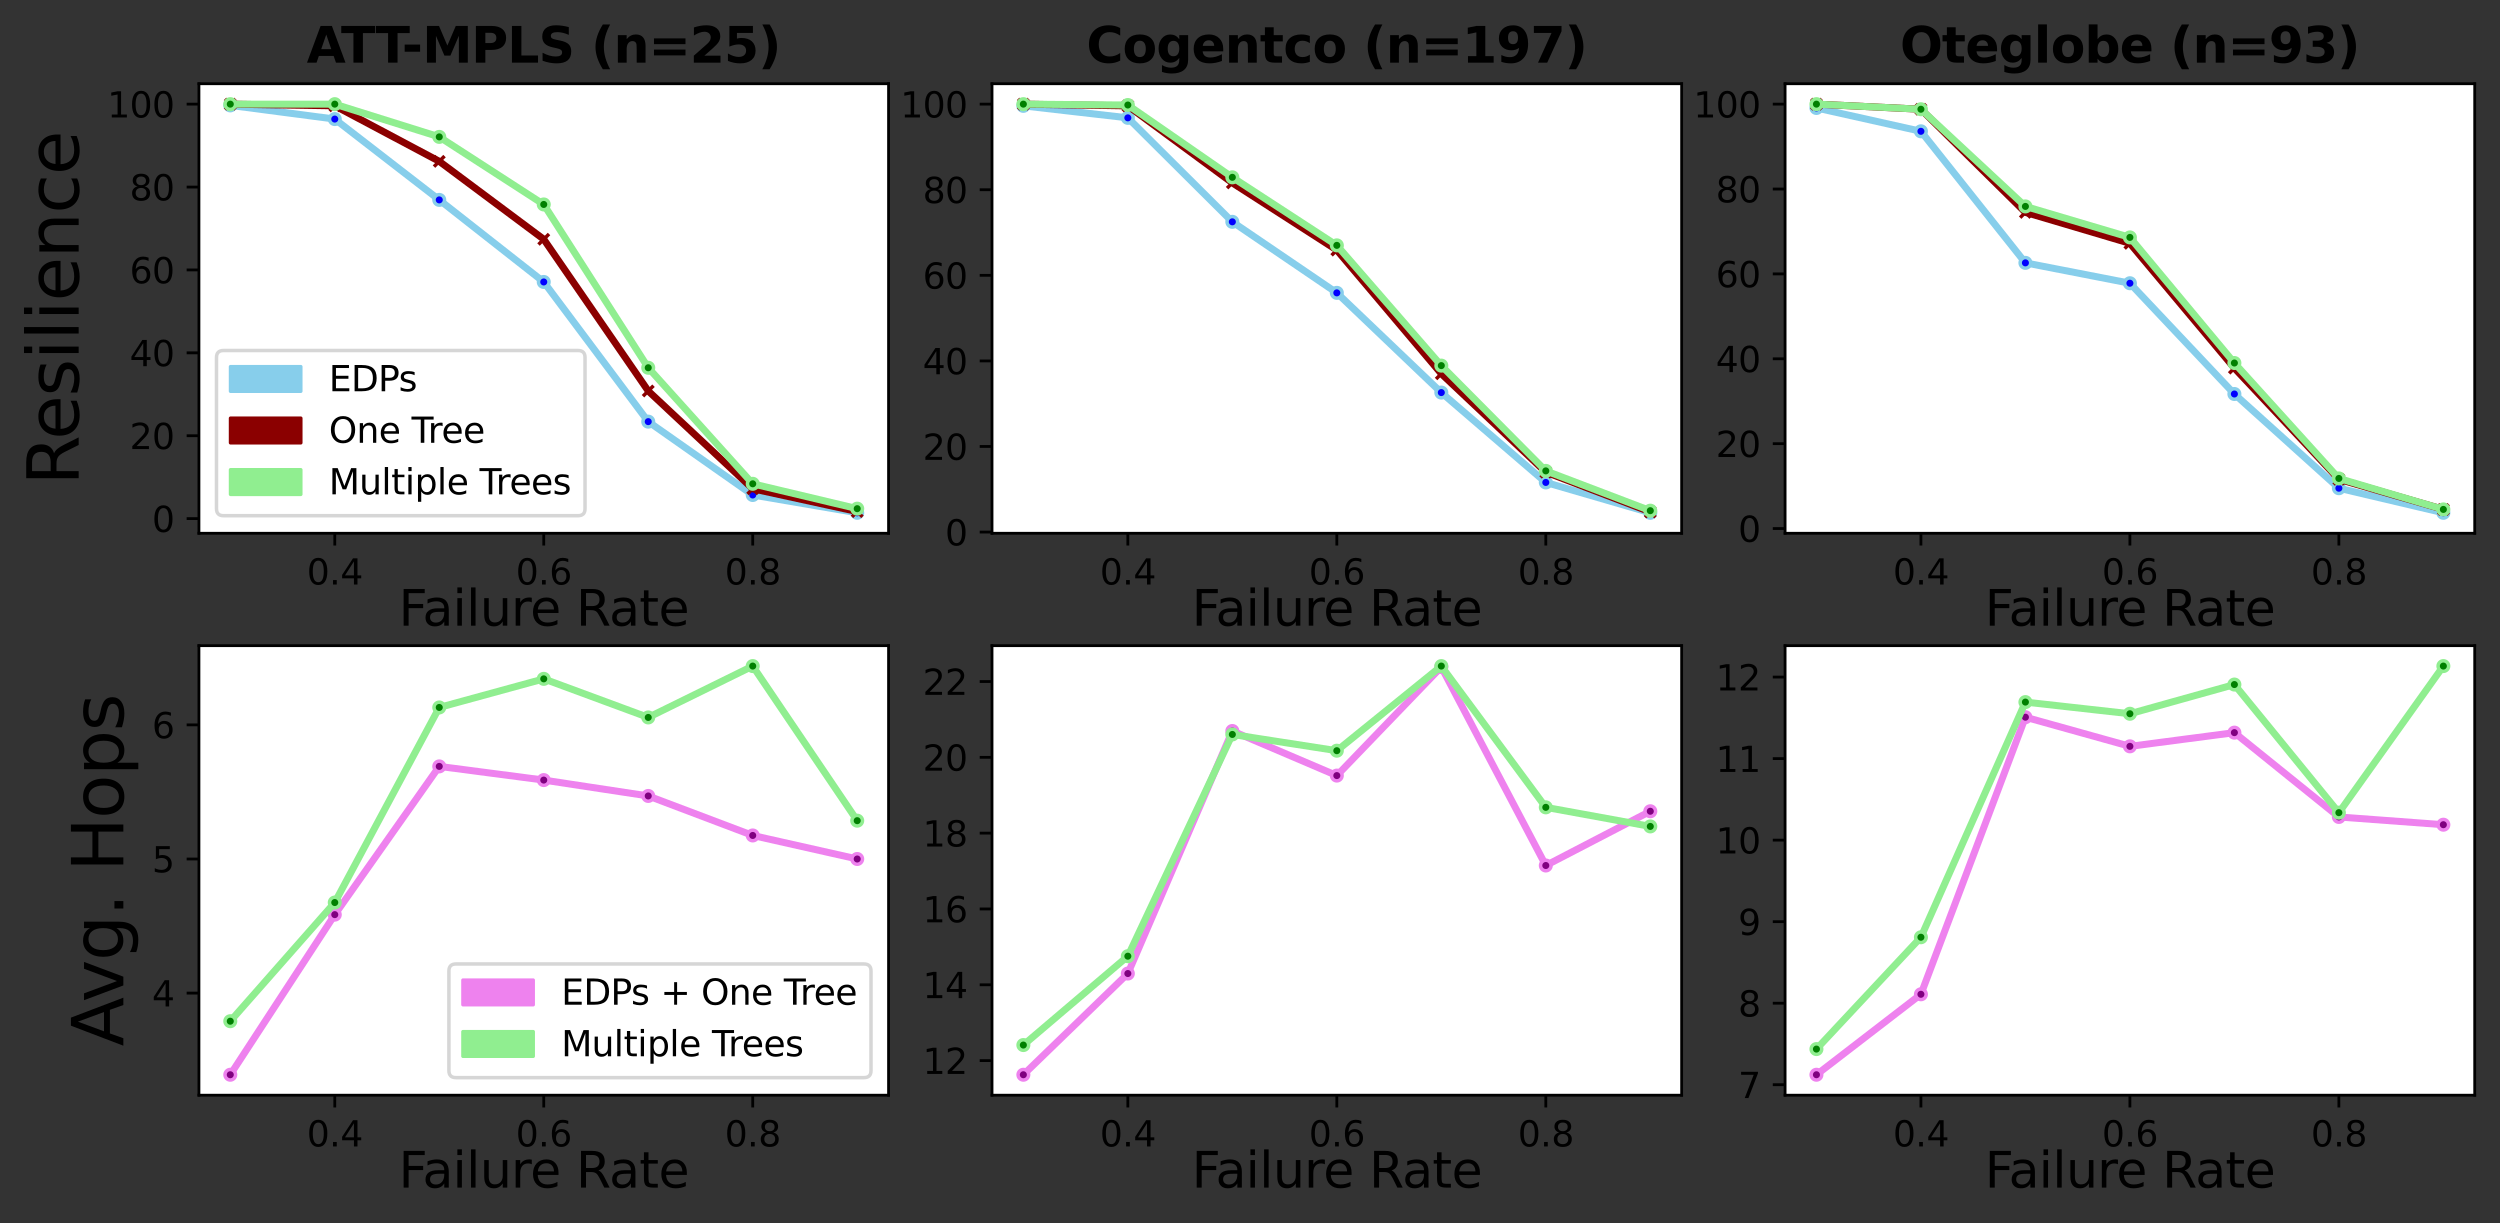 <?xml version="1.0" encoding="utf-8" standalone="no"?>
<!DOCTYPE svg PUBLIC "-//W3C//DTD SVG 1.1//EN"
  "http://www.w3.org/Graphics/SVG/1.1/DTD/svg11.dtd">
<svg height="348.265pt" version="1.1" viewBox="0 0 711.844 348.265" width="711.844pt" xmlns="http://www.w3.org/2000/svg" xmlns:xlink="http://www.w3.org/1999/xlink">
 <rect x="0" y="0" width="711.844" height="348.265" fill="#333333" stroke="none"/>
 <defs>
  <style type="text/css">*{stroke-linecap:butt;stroke-linejoin:round;}</style>
 </defs>
 <g id="figure_1">
  <g id="patch_1">
   <path d="M 0 348.265 
L 711.844 348.265 
L 711.844 0 
L 0 0 
z
" style="fill:none;"/>
  </g>
  <g id="axes_1">
   <g id="patch_2">
    <path d="M 56.644 151.838 
L 253.007 151.838 
L 253.007 23.838 
L 56.644 23.838 
z
" style="fill:#ffffff;"/>
   </g>
   <g id="matplotlib.axis_1">
    <g id="xtick_1">
     <g id="line2d_1">
      <defs>
       <path d="M 0 0 
L 0 3.5 
" id="m5a3834a054" style="stroke:#000000;stroke-width:0.8;"/>
      </defs>
      <g>
       <use style="stroke:#000000;stroke-width:0.8;" x="95.321" xlink:href="#m5a3834a054" y="151.838"/>
      </g>
     </g>
     <g id="text_1">
      <!-- 0.4 -->
      <g transform="translate(87.37 166.436)scale(0.1 -0.1)">
       <defs>
        <path d="M 2034 4250 
Q 1547 4250 1301 3770 
Q 1056 3291 1056 2328 
Q 1056 1369 1301 889 
Q 1547 409 2034 409 
Q 2525 409 2770 889 
Q 3016 1369 3016 2328 
Q 3016 3291 2770 3770 
Q 2525 4250 2034 4250 
z
M 2034 4750 
Q 2819 4750 3233 4129 
Q 3647 3509 3647 2328 
Q 3647 1150 3233 529 
Q 2819 -91 2034 -91 
Q 1250 -91 836 529 
Q 422 1150 422 2328 
Q 422 3509 836 4129 
Q 1250 4750 2034 4750 
z
" id="DejaVuSans-30" transform="scale(0.016)"/>
        <path d="M 684 794 
L 1344 794 
L 1344 0 
L 684 0 
L 684 794 
z
" id="DejaVuSans-2e" transform="scale(0.016)"/>
        <path d="M 2419 4116 
L 825 1625 
L 2419 1625 
L 2419 4116 
z
M 2253 4666 
L 3047 4666 
L 3047 1625 
L 3713 1625 
L 3713 1100 
L 3047 1100 
L 3047 0 
L 2419 0 
L 2419 1100 
L 313 1100 
L 313 1709 
L 2253 4666 
z
" id="DejaVuSans-34" transform="scale(0.016)"/>
       </defs>
       <use xlink:href="#DejaVuSans-30"/>
       <use x="63.623" xlink:href="#DejaVuSans-2e"/>
       <use x="95.41" xlink:href="#DejaVuSans-34"/>
      </g>
     </g>
    </g>
    <g id="xtick_2">
     <g id="line2d_2">
      <g>
       <use style="stroke:#000000;stroke-width:0.8;" x="154.826" xlink:href="#m5a3834a054" y="151.838"/>
      </g>
     </g>
     <g id="text_2">
      <!-- 0.6 -->
      <g transform="translate(146.874 166.436)scale(0.1 -0.1)">
       <defs>
        <path d="M 2113 2584 
Q 1688 2584 1439 2293 
Q 1191 2003 1191 1497 
Q 1191 994 1439 701 
Q 1688 409 2113 409 
Q 2538 409 2786 701 
Q 3034 994 3034 1497 
Q 3034 2003 2786 2293 
Q 2538 2584 2113 2584 
z
M 3366 4563 
L 3366 3988 
Q 3128 4100 2886 4159 
Q 2644 4219 2406 4219 
Q 1781 4219 1451 3797 
Q 1122 3375 1075 2522 
Q 1259 2794 1537 2939 
Q 1816 3084 2150 3084 
Q 2853 3084 3261 2657 
Q 3669 2231 3669 1497 
Q 3669 778 3244 343 
Q 2819 -91 2113 -91 
Q 1303 -91 875 529 
Q 447 1150 447 2328 
Q 447 3434 972 4092 
Q 1497 4750 2381 4750 
Q 2619 4750 2861 4703 
Q 3103 4656 3366 4563 
z
" id="DejaVuSans-36" transform="scale(0.016)"/>
       </defs>
       <use xlink:href="#DejaVuSans-30"/>
       <use x="63.623" xlink:href="#DejaVuSans-2e"/>
       <use x="95.41" xlink:href="#DejaVuSans-36"/>
      </g>
     </g>
    </g>
    <g id="xtick_3">
     <g id="line2d_3">
      <g>
       <use style="stroke:#000000;stroke-width:0.8;" x="214.33" xlink:href="#m5a3834a054" y="151.838"/>
      </g>
     </g>
     <g id="text_3">
      <!-- 0.8 -->
      <g transform="translate(206.378 166.436)scale(0.1 -0.1)">
       <defs>
        <path d="M 2034 2216 
Q 1584 2216 1326 1975 
Q 1069 1734 1069 1313 
Q 1069 891 1326 650 
Q 1584 409 2034 409 
Q 2484 409 2743 651 
Q 3003 894 3003 1313 
Q 3003 1734 2745 1975 
Q 2488 2216 2034 2216 
z
M 1403 2484 
Q 997 2584 770 2862 
Q 544 3141 544 3541 
Q 544 4100 942 4425 
Q 1341 4750 2034 4750 
Q 2731 4750 3128 4425 
Q 3525 4100 3525 3541 
Q 3525 3141 3298 2862 
Q 3072 2584 2669 2484 
Q 3125 2378 3379 2068 
Q 3634 1759 3634 1313 
Q 3634 634 3220 271 
Q 2806 -91 2034 -91 
Q 1263 -91 848 271 
Q 434 634 434 1313 
Q 434 1759 690 2068 
Q 947 2378 1403 2484 
z
M 1172 3481 
Q 1172 3119 1398 2916 
Q 1625 2713 2034 2713 
Q 2441 2713 2670 2916 
Q 2900 3119 2900 3481 
Q 2900 3844 2670 4047 
Q 2441 4250 2034 4250 
Q 1625 4250 1398 4047 
Q 1172 3844 1172 3481 
z
" id="DejaVuSans-38" transform="scale(0.016)"/>
       </defs>
       <use xlink:href="#DejaVuSans-30"/>
       <use x="63.623" xlink:href="#DejaVuSans-2e"/>
       <use x="95.41" xlink:href="#DejaVuSans-38"/>
      </g>
     </g>
    </g>
    <g id="text_4">
     <!-- Failure Rate -->
     <g transform="translate(113.523 178.154)scale(0.14 -0.14)">
      <defs>
       <path d="M 628 4666 
L 3309 4666 
L 3309 4134 
L 1259 4134 
L 1259 2759 
L 3109 2759 
L 3109 2228 
L 1259 2228 
L 1259 0 
L 628 0 
L 628 4666 
z
" id="DejaVuSans-46" transform="scale(0.016)"/>
       <path d="M 2194 1759 
Q 1497 1759 1228 1600 
Q 959 1441 959 1056 
Q 959 750 1161 570 
Q 1363 391 1709 391 
Q 2188 391 2477 730 
Q 2766 1069 2766 1631 
L 2766 1759 
L 2194 1759 
z
M 3341 1997 
L 3341 0 
L 2766 0 
L 2766 531 
Q 2569 213 2275 61 
Q 1981 -91 1556 -91 
Q 1019 -91 701 211 
Q 384 513 384 1019 
Q 384 1609 779 1909 
Q 1175 2209 1959 2209 
L 2766 2209 
L 2766 2266 
Q 2766 2663 2505 2880 
Q 2244 3097 1772 3097 
Q 1472 3097 1187 3025 
Q 903 2953 641 2809 
L 641 3341 
Q 956 3463 1253 3523 
Q 1550 3584 1831 3584 
Q 2591 3584 2966 3190 
Q 3341 2797 3341 1997 
z
" id="DejaVuSans-61" transform="scale(0.016)"/>
       <path d="M 603 3500 
L 1178 3500 
L 1178 0 
L 603 0 
L 603 3500 
z
M 603 4863 
L 1178 4863 
L 1178 4134 
L 603 4134 
L 603 4863 
z
" id="DejaVuSans-69" transform="scale(0.016)"/>
       <path d="M 603 4863 
L 1178 4863 
L 1178 0 
L 603 0 
L 603 4863 
z
" id="DejaVuSans-6c" transform="scale(0.016)"/>
       <path d="M 544 1381 
L 544 3500 
L 1119 3500 
L 1119 1403 
Q 1119 906 1312 657 
Q 1506 409 1894 409 
Q 2359 409 2629 706 
Q 2900 1003 2900 1516 
L 2900 3500 
L 3475 3500 
L 3475 0 
L 2900 0 
L 2900 538 
Q 2691 219 2414 64 
Q 2138 -91 1772 -91 
Q 1169 -91 856 284 
Q 544 659 544 1381 
z
M 1991 3584 
L 1991 3584 
z
" id="DejaVuSans-75" transform="scale(0.016)"/>
       <path d="M 2631 2963 
Q 2534 3019 2420 3045 
Q 2306 3072 2169 3072 
Q 1681 3072 1420 2755 
Q 1159 2438 1159 1844 
L 1159 0 
L 581 0 
L 581 3500 
L 1159 3500 
L 1159 2956 
Q 1341 3275 1631 3429 
Q 1922 3584 2338 3584 
Q 2397 3584 2469 3576 
Q 2541 3569 2628 3553 
L 2631 2963 
z
" id="DejaVuSans-72" transform="scale(0.016)"/>
       <path d="M 3597 1894 
L 3597 1613 
L 953 1613 
Q 991 1019 1311 708 
Q 1631 397 2203 397 
Q 2534 397 2845 478 
Q 3156 559 3463 722 
L 3463 178 
Q 3153 47 2828 -22 
Q 2503 -91 2169 -91 
Q 1331 -91 842 396 
Q 353 884 353 1716 
Q 353 2575 817 3079 
Q 1281 3584 2069 3584 
Q 2775 3584 3186 3129 
Q 3597 2675 3597 1894 
z
M 3022 2063 
Q 3016 2534 2758 2815 
Q 2500 3097 2075 3097 
Q 1594 3097 1305 2825 
Q 1016 2553 972 2059 
L 3022 2063 
z
" id="DejaVuSans-65" transform="scale(0.016)"/>
       <path id="DejaVuSans-20" transform="scale(0.016)"/>
       <path d="M 2841 2188 
Q 3044 2119 3236 1894 
Q 3428 1669 3622 1275 
L 4263 0 
L 3584 0 
L 2988 1197 
Q 2756 1666 2539 1819 
Q 2322 1972 1947 1972 
L 1259 1972 
L 1259 0 
L 628 0 
L 628 4666 
L 2053 4666 
Q 2853 4666 3247 4331 
Q 3641 3997 3641 3322 
Q 3641 2881 3436 2590 
Q 3231 2300 2841 2188 
z
M 1259 4147 
L 1259 2491 
L 2053 2491 
Q 2509 2491 2742 2702 
Q 2975 2913 2975 3322 
Q 2975 3731 2742 3939 
Q 2509 4147 2053 4147 
L 1259 4147 
z
" id="DejaVuSans-52" transform="scale(0.016)"/>
       <path d="M 1172 4494 
L 1172 3500 
L 2356 3500 
L 2356 3053 
L 1172 3053 
L 1172 1153 
Q 1172 725 1289 603 
Q 1406 481 1766 481 
L 2356 481 
L 2356 0 
L 1766 0 
Q 1100 0 847 248 
Q 594 497 594 1153 
L 594 3053 
L 172 3053 
L 172 3500 
L 594 3500 
L 594 4494 
L 1172 4494 
z
" id="DejaVuSans-74" transform="scale(0.016)"/>
      </defs>
      <use xlink:href="#DejaVuSans-46"/>
      <use x="48.395" xlink:href="#DejaVuSans-61"/>
      <use x="109.674" xlink:href="#DejaVuSans-69"/>
      <use x="137.457" xlink:href="#DejaVuSans-6c"/>
      <use x="165.24" xlink:href="#DejaVuSans-75"/>
      <use x="228.619" xlink:href="#DejaVuSans-72"/>
      <use x="267.482" xlink:href="#DejaVuSans-65"/>
      <use x="329.006" xlink:href="#DejaVuSans-20"/>
      <use x="360.793" xlink:href="#DejaVuSans-52"/>
      <use x="428.025" xlink:href="#DejaVuSans-61"/>
      <use x="489.305" xlink:href="#DejaVuSans-74"/>
      <use x="528.514" xlink:href="#DejaVuSans-65"/>
     </g>
    </g>
   </g>
   <g id="matplotlib.axis_2">
    <g id="ytick_1">
     <g id="line2d_4">
      <defs>
       <path d="M 0 0 
L -3.5 0 
" id="m1dc48f84e3" style="stroke:#000000;stroke-width:0.8;"/>
      </defs>
      <g>
       <use style="stroke:#000000;stroke-width:0.8;" x="56.644" xlink:href="#m1dc48f84e3" y="147.672"/>
      </g>
     </g>
     <g id="text_5">
      <!-- 0 -->
      <g transform="translate(43.281 151.471)scale(0.1 -0.1)">
       <use xlink:href="#DejaVuSans-30"/>
      </g>
     </g>
    </g>
    <g id="ytick_2">
     <g id="line2d_5">
      <g>
       <use style="stroke:#000000;stroke-width:0.8;" x="56.644" xlink:href="#m1dc48f84e3" y="124.069"/>
      </g>
     </g>
     <g id="text_6">
      <!-- 20 -->
      <g transform="translate(36.919 127.868)scale(0.1 -0.1)">
       <defs>
        <path d="M 1228 531 
L 3431 531 
L 3431 0 
L 469 0 
L 469 531 
Q 828 903 1448 1529 
Q 2069 2156 2228 2338 
Q 2531 2678 2651 2914 
Q 2772 3150 2772 3378 
Q 2772 3750 2511 3984 
Q 2250 4219 1831 4219 
Q 1534 4219 1204 4116 
Q 875 4013 500 3803 
L 500 4441 
Q 881 4594 1212 4672 
Q 1544 4750 1819 4750 
Q 2544 4750 2975 4387 
Q 3406 4025 3406 3419 
Q 3406 3131 3298 2873 
Q 3191 2616 2906 2266 
Q 2828 2175 2409 1742 
Q 1991 1309 1228 531 
z
" id="DejaVuSans-32" transform="scale(0.016)"/>
       </defs>
       <use xlink:href="#DejaVuSans-32"/>
       <use x="63.623" xlink:href="#DejaVuSans-30"/>
      </g>
     </g>
    </g>
    <g id="ytick_3">
     <g id="line2d_6">
      <g>
       <use style="stroke:#000000;stroke-width:0.8;" x="56.644" xlink:href="#m1dc48f84e3" y="100.466"/>
      </g>
     </g>
     <g id="text_7">
      <!-- 40 -->
      <g transform="translate(36.919 104.265)scale(0.1 -0.1)">
       <use xlink:href="#DejaVuSans-34"/>
       <use x="63.623" xlink:href="#DejaVuSans-30"/>
      </g>
     </g>
    </g>
    <g id="ytick_4">
     <g id="line2d_7">
      <g>
       <use style="stroke:#000000;stroke-width:0.8;" x="56.644" xlink:href="#m1dc48f84e3" y="76.862"/>
      </g>
     </g>
     <g id="text_8">
      <!-- 60 -->
      <g transform="translate(36.919 80.662)scale(0.1 -0.1)">
       <use xlink:href="#DejaVuSans-36"/>
       <use x="63.623" xlink:href="#DejaVuSans-30"/>
      </g>
     </g>
    </g>
    <g id="ytick_5">
     <g id="line2d_8">
      <g>
       <use style="stroke:#000000;stroke-width:0.8;" x="56.644" xlink:href="#m1dc48f84e3" y="53.259"/>
      </g>
     </g>
     <g id="text_9">
      <!-- 80 -->
      <g transform="translate(36.919 57.058)scale(0.1 -0.1)">
       <use xlink:href="#DejaVuSans-38"/>
       <use x="63.623" xlink:href="#DejaVuSans-30"/>
      </g>
     </g>
    </g>
    <g id="ytick_6">
     <g id="line2d_9">
      <g>
       <use style="stroke:#000000;stroke-width:0.8;" x="56.644" xlink:href="#m1dc48f84e3" y="29.656"/>
      </g>
     </g>
     <g id="text_10">
      <!-- 100 -->
      <g transform="translate(30.556 33.455)scale(0.1 -0.1)">
       <defs>
        <path d="M 794 531 
L 1825 531 
L 1825 4091 
L 703 3866 
L 703 4441 
L 1819 4666 
L 2450 4666 
L 2450 531 
L 3481 531 
L 3481 0 
L 794 0 
L 794 531 
z
" id="DejaVuSans-31" transform="scale(0.016)"/>
       </defs>
       <use xlink:href="#DejaVuSans-31"/>
       <use x="63.623" xlink:href="#DejaVuSans-30"/>
       <use x="127.246" xlink:href="#DejaVuSans-30"/>
      </g>
     </g>
    </g>
    <g id="text_11">
     <!-- Resilience -->
     <g transform="translate(22.397 138.175)rotate(-90)scale(0.2 -0.2)">
      <defs>
       <path d="M 2834 3397 
L 2834 2853 
Q 2591 2978 2328 3040 
Q 2066 3103 1784 3103 
Q 1356 3103 1142 2972 
Q 928 2841 928 2578 
Q 928 2378 1081 2264 
Q 1234 2150 1697 2047 
L 1894 2003 
Q 2506 1872 2764 1633 
Q 3022 1394 3022 966 
Q 3022 478 2636 193 
Q 2250 -91 1575 -91 
Q 1294 -91 989 -36 
Q 684 19 347 128 
L 347 722 
Q 666 556 975 473 
Q 1284 391 1588 391 
Q 1994 391 2212 530 
Q 2431 669 2431 922 
Q 2431 1156 2273 1281 
Q 2116 1406 1581 1522 
L 1381 1569 
Q 847 1681 609 1914 
Q 372 2147 372 2553 
Q 372 3047 722 3315 
Q 1072 3584 1716 3584 
Q 2034 3584 2315 3537 
Q 2597 3491 2834 3397 
z
" id="DejaVuSans-73" transform="scale(0.016)"/>
       <path d="M 3513 2113 
L 3513 0 
L 2938 0 
L 2938 2094 
Q 2938 2591 2744 2837 
Q 2550 3084 2163 3084 
Q 1697 3084 1428 2787 
Q 1159 2491 1159 1978 
L 1159 0 
L 581 0 
L 581 3500 
L 1159 3500 
L 1159 2956 
Q 1366 3272 1645 3428 
Q 1925 3584 2291 3584 
Q 2894 3584 3203 3211 
Q 3513 2838 3513 2113 
z
" id="DejaVuSans-6e" transform="scale(0.016)"/>
       <path d="M 3122 3366 
L 3122 2828 
Q 2878 2963 2633 3030 
Q 2388 3097 2138 3097 
Q 1578 3097 1268 2742 
Q 959 2388 959 1747 
Q 959 1106 1268 751 
Q 1578 397 2138 397 
Q 2388 397 2633 464 
Q 2878 531 3122 666 
L 3122 134 
Q 2881 22 2623 -34 
Q 2366 -91 2075 -91 
Q 1284 -91 818 406 
Q 353 903 353 1747 
Q 353 2603 823 3093 
Q 1294 3584 2113 3584 
Q 2378 3584 2631 3529 
Q 2884 3475 3122 3366 
z
" id="DejaVuSans-63" transform="scale(0.016)"/>
      </defs>
      <use xlink:href="#DejaVuSans-52"/>
      <use x="64.982" xlink:href="#DejaVuSans-65"/>
      <use x="126.506" xlink:href="#DejaVuSans-73"/>
      <use x="178.605" xlink:href="#DejaVuSans-69"/>
      <use x="206.389" xlink:href="#DejaVuSans-6c"/>
      <use x="234.172" xlink:href="#DejaVuSans-69"/>
      <use x="261.955" xlink:href="#DejaVuSans-65"/>
      <use x="323.479" xlink:href="#DejaVuSans-6e"/>
      <use x="386.857" xlink:href="#DejaVuSans-63"/>
      <use x="441.838" xlink:href="#DejaVuSans-65"/>
     </g>
    </g>
   </g>
   <g id="line2d_10">
    <path clip-path="url(#pfcff9ae633)" d="M 65.569 30.01 
L 95.321 33.905 
L 125.074 56.918 
L 154.826 80.285 
L 184.578 120.056 
L 214.33 140.945 
L 244.082 146.02 
" style="fill:none;stroke:#87ceeb;stroke-linecap:square;stroke-width:2;"/>
    <defs>
     <path d="M 0 1.5 
C 0.398 1.5 0.779 1.342 1.061 1.061 
C 1.342 0.779 1.5 0.398 1.5 0 
C 1.5 -0.398 1.342 -0.779 1.061 -1.061 
C 0.779 -1.342 0.398 -1.5 0 -1.5 
C -0.398 -1.5 -0.779 -1.342 -1.061 -1.061 
C -1.342 -0.779 -1.5 -0.398 -1.5 0 
C -1.5 0.398 -1.342 0.779 -1.061 1.061 
C -0.779 1.342 -0.398 1.5 0 1.5 
z
" id="m8e067ab682" style="stroke:#87ceeb;"/>
    </defs>
    <g clip-path="url(#pfcff9ae633)">
     <use style="fill:#0000ff;stroke:#87ceeb;" x="65.569" xlink:href="#m8e067ab682" y="30.01"/>
     <use style="fill:#0000ff;stroke:#87ceeb;" x="95.321" xlink:href="#m8e067ab682" y="33.905"/>
     <use style="fill:#0000ff;stroke:#87ceeb;" x="125.074" xlink:href="#m8e067ab682" y="56.918"/>
     <use style="fill:#0000ff;stroke:#87ceeb;" x="154.826" xlink:href="#m8e067ab682" y="80.285"/>
     <use style="fill:#0000ff;stroke:#87ceeb;" x="184.578" xlink:href="#m8e067ab682" y="120.056"/>
     <use style="fill:#0000ff;stroke:#87ceeb;" x="214.33" xlink:href="#m8e067ab682" y="140.945"/>
     <use style="fill:#0000ff;stroke:#87ceeb;" x="244.082" xlink:href="#m8e067ab682" y="146.02"/>
    </g>
   </g>
   <g id="line2d_11">
    <path clip-path="url(#pfcff9ae633)" d="M 65.569 29.656 
L 95.321 30.128 
L 125.074 45.942 
L 154.826 68.129 
L 184.578 111.323 
L 214.33 139.175 
L 244.082 145.666 
" style="fill:none;stroke:#8b0000;stroke-linecap:square;stroke-width:2;"/>
    <defs>
     <path d="M -1.5 1.5 
L 1.5 -1.5 
M -1.5 -1.5 
L 1.5 1.5 
" id="mf066604ce1" style="stroke:#8b0000;"/>
    </defs>
    <g clip-path="url(#pfcff9ae633)">
     <use style="fill:#ff0000;stroke:#8b0000;" x="65.569" xlink:href="#mf066604ce1" y="29.656"/>
     <use style="fill:#ff0000;stroke:#8b0000;" x="95.321" xlink:href="#mf066604ce1" y="30.128"/>
     <use style="fill:#ff0000;stroke:#8b0000;" x="125.074" xlink:href="#mf066604ce1" y="45.942"/>
     <use style="fill:#ff0000;stroke:#8b0000;" x="154.826" xlink:href="#mf066604ce1" y="68.129"/>
     <use style="fill:#ff0000;stroke:#8b0000;" x="184.578" xlink:href="#mf066604ce1" y="111.323"/>
     <use style="fill:#ff0000;stroke:#8b0000;" x="214.33" xlink:href="#mf066604ce1" y="139.175"/>
     <use style="fill:#ff0000;stroke:#8b0000;" x="244.082" xlink:href="#mf066604ce1" y="145.666"/>
    </g>
   </g>
   <g id="line2d_12">
    <path clip-path="url(#pfcff9ae633)" d="M 65.569 29.656 
L 95.321 29.656 
L 125.074 38.979 
L 154.826 58.216 
L 184.578 104.714 
L 214.33 137.759 
L 244.082 144.839 
" style="fill:none;stroke:#90ee90;stroke-linecap:square;stroke-width:2;"/>
    <defs>
     <path d="M 0 1.5 
C 0.398 1.5 0.779 1.342 1.061 1.061 
C 1.342 0.779 1.5 0.398 1.5 0 
C 1.5 -0.398 1.342 -0.779 1.061 -1.061 
C 0.779 -1.342 0.398 -1.5 0 -1.5 
C -0.398 -1.5 -0.779 -1.342 -1.061 -1.061 
C -1.342 -0.779 -1.5 -0.398 -1.5 0 
C -1.5 0.398 -1.342 0.779 -1.061 1.061 
C -0.779 1.342 -0.398 1.5 0 1.5 
z
" id="mb81b431188" style="stroke:#90ee90;"/>
    </defs>
    <g clip-path="url(#pfcff9ae633)">
     <use style="fill:#008000;stroke:#90ee90;" x="65.569" xlink:href="#mb81b431188" y="29.656"/>
     <use style="fill:#008000;stroke:#90ee90;" x="95.321" xlink:href="#mb81b431188" y="29.656"/>
     <use style="fill:#008000;stroke:#90ee90;" x="125.074" xlink:href="#mb81b431188" y="38.979"/>
     <use style="fill:#008000;stroke:#90ee90;" x="154.826" xlink:href="#mb81b431188" y="58.216"/>
     <use style="fill:#008000;stroke:#90ee90;" x="184.578" xlink:href="#mb81b431188" y="104.714"/>
     <use style="fill:#008000;stroke:#90ee90;" x="214.33" xlink:href="#mb81b431188" y="137.759"/>
     <use style="fill:#008000;stroke:#90ee90;" x="244.082" xlink:href="#mb81b431188" y="144.839"/>
    </g>
   </g>
   <g id="patch_3">
    <path d="M 56.644 151.838 
L 56.644 23.838 
" style="fill:none;stroke:#000000;stroke-linecap:square;stroke-linejoin:miter;stroke-width:0.8;"/>
   </g>
   <g id="patch_4">
    <path d="M 253.007 151.838 
L 253.007 23.838 
" style="fill:none;stroke:#000000;stroke-linecap:square;stroke-linejoin:miter;stroke-width:0.8;"/>
   </g>
   <g id="patch_5">
    <path d="M 56.644 151.838 
L 253.007 151.838 
" style="fill:none;stroke:#000000;stroke-linecap:square;stroke-linejoin:miter;stroke-width:0.8;"/>
   </g>
   <g id="patch_6">
    <path d="M 56.644 23.838 
L 253.007 23.838 
" style="fill:none;stroke:#000000;stroke-linecap:square;stroke-linejoin:miter;stroke-width:0.8;"/>
   </g>
   <g id="text_12">
    <!-- ATT-MPLS (n=25) -->
    <g transform="translate(87.347 17.838)scale(0.14 -0.14)">
     <defs>
      <path d="M 3419 850 
L 1538 850 
L 1241 0 
L 31 0 
L 1759 4666 
L 3194 4666 
L 4922 0 
L 3713 0 
L 3419 850 
z
M 1838 1716 
L 3116 1716 
L 2478 3572 
L 1838 1716 
z
" id="DejaVuSans-Bold-41" transform="scale(0.016)"/>
      <path d="M 31 4666 
L 4331 4666 
L 4331 3756 
L 2784 3756 
L 2784 0 
L 1581 0 
L 1581 3756 
L 31 3756 
L 31 4666 
z
" id="DejaVuSans-Bold-54" transform="scale(0.016)"/>
      <path d="M 347 2297 
L 2309 2297 
L 2309 1388 
L 347 1388 
L 347 2297 
z
" id="DejaVuSans-Bold-2d" transform="scale(0.016)"/>
      <path d="M 588 4666 
L 2119 4666 
L 3181 2169 
L 4250 4666 
L 5778 4666 
L 5778 0 
L 4641 0 
L 4641 3413 
L 3566 897 
L 2803 897 
L 1728 3413 
L 1728 0 
L 588 0 
L 588 4666 
z
" id="DejaVuSans-Bold-4d" transform="scale(0.016)"/>
      <path d="M 588 4666 
L 2584 4666 
Q 3475 4666 3951 4270 
Q 4428 3875 4428 3144 
Q 4428 2409 3951 2014 
Q 3475 1619 2584 1619 
L 1791 1619 
L 1791 0 
L 588 0 
L 588 4666 
z
M 1791 3794 
L 1791 2491 
L 2456 2491 
Q 2806 2491 2997 2661 
Q 3188 2831 3188 3144 
Q 3188 3456 2997 3625 
Q 2806 3794 2456 3794 
L 1791 3794 
z
" id="DejaVuSans-Bold-50" transform="scale(0.016)"/>
      <path d="M 588 4666 
L 1791 4666 
L 1791 909 
L 3903 909 
L 3903 0 
L 588 0 
L 588 4666 
z
" id="DejaVuSans-Bold-4c" transform="scale(0.016)"/>
      <path d="M 3834 4519 
L 3834 3531 
Q 3450 3703 3084 3790 
Q 2719 3878 2394 3878 
Q 1963 3878 1756 3759 
Q 1550 3641 1550 3391 
Q 1550 3203 1689 3098 
Q 1828 2994 2194 2919 
L 2706 2816 
Q 3484 2659 3812 2340 
Q 4141 2022 4141 1434 
Q 4141 663 3683 286 
Q 3225 -91 2284 -91 
Q 1841 -91 1394 -6 
Q 947 78 500 244 
L 500 1259 
Q 947 1022 1364 901 
Q 1781 781 2169 781 
Q 2563 781 2772 912 
Q 2981 1044 2981 1288 
Q 2981 1506 2839 1625 
Q 2697 1744 2272 1838 
L 1806 1941 
Q 1106 2091 782 2419 
Q 459 2747 459 3303 
Q 459 4000 909 4375 
Q 1359 4750 2203 4750 
Q 2588 4750 2994 4692 
Q 3400 4634 3834 4519 
z
" id="DejaVuSans-Bold-53" transform="scale(0.016)"/>
      <path id="DejaVuSans-Bold-20" transform="scale(0.016)"/>
      <path d="M 2413 -844 
L 1484 -844 
Q 1006 -72 778 623 
Q 550 1319 550 2003 
Q 550 2688 779 3389 
Q 1009 4091 1484 4856 
L 2413 4856 
Q 2013 4116 1813 3408 
Q 1613 2700 1613 2009 
Q 1613 1319 1811 609 
Q 2009 -100 2413 -844 
z
" id="DejaVuSans-Bold-28" transform="scale(0.016)"/>
      <path d="M 4056 2131 
L 4056 0 
L 2931 0 
L 2931 347 
L 2931 1631 
Q 2931 2084 2911 2256 
Q 2891 2428 2841 2509 
Q 2775 2619 2662 2680 
Q 2550 2741 2406 2741 
Q 2056 2741 1856 2470 
Q 1656 2200 1656 1722 
L 1656 0 
L 538 0 
L 538 3500 
L 1656 3500 
L 1656 2988 
Q 1909 3294 2193 3439 
Q 2478 3584 2822 3584 
Q 3428 3584 3742 3212 
Q 4056 2841 4056 2131 
z
" id="DejaVuSans-Bold-6e" transform="scale(0.016)"/>
      <path d="M 678 3084 
L 4684 3084 
L 4684 2350 
L 678 2350 
L 678 3084 
z
M 678 1663 
L 4684 1663 
L 4684 922 
L 678 922 
L 678 1663 
z
" id="DejaVuSans-Bold-3d" transform="scale(0.016)"/>
      <path d="M 1844 884 
L 3897 884 
L 3897 0 
L 506 0 
L 506 884 
L 2209 2388 
Q 2438 2594 2547 2791 
Q 2656 2988 2656 3200 
Q 2656 3528 2436 3728 
Q 2216 3928 1850 3928 
Q 1569 3928 1234 3808 
Q 900 3688 519 3450 
L 519 4475 
Q 925 4609 1322 4679 
Q 1719 4750 2100 4750 
Q 2938 4750 3402 4381 
Q 3866 4013 3866 3353 
Q 3866 2972 3669 2642 
Q 3472 2313 2841 1759 
L 1844 884 
z
" id="DejaVuSans-Bold-32" transform="scale(0.016)"/>
      <path d="M 678 4666 
L 3669 4666 
L 3669 3781 
L 1638 3781 
L 1638 3059 
Q 1775 3097 1914 3117 
Q 2053 3138 2203 3138 
Q 3056 3138 3531 2711 
Q 4006 2284 4006 1522 
Q 4006 766 3489 337 
Q 2972 -91 2053 -91 
Q 1656 -91 1267 -14 
Q 878 63 494 219 
L 494 1166 
Q 875 947 1217 837 
Q 1559 728 1863 728 
Q 2300 728 2551 942 
Q 2803 1156 2803 1522 
Q 2803 1891 2551 2103 
Q 2300 2316 1863 2316 
Q 1603 2316 1309 2248 
Q 1016 2181 678 2041 
L 678 4666 
z
" id="DejaVuSans-Bold-35" transform="scale(0.016)"/>
      <path d="M 513 -844 
Q 913 -100 1113 609 
Q 1313 1319 1313 2009 
Q 1313 2700 1113 3408 
Q 913 4116 513 4856 
L 1441 4856 
Q 1916 4091 2145 3389 
Q 2375 2688 2375 2003 
Q 2375 1319 2147 623 
Q 1919 -72 1441 -844 
L 513 -844 
z
" id="DejaVuSans-Bold-29" transform="scale(0.016)"/>
     </defs>
     <use xlink:href="#DejaVuSans-Bold-41"/>
     <use x="69.643" xlink:href="#DejaVuSans-Bold-54"/>
     <use x="140.105" xlink:href="#DejaVuSans-Bold-54"/>
     <use x="193.568" xlink:href="#DejaVuSans-Bold-2d"/>
     <use x="235.072" xlink:href="#DejaVuSans-Bold-4d"/>
     <use x="334.584" xlink:href="#DejaVuSans-Bold-50"/>
     <use x="407.875" xlink:href="#DejaVuSans-Bold-4c"/>
     <use x="471.596" xlink:href="#DejaVuSans-Bold-53"/>
     <use x="543.617" xlink:href="#DejaVuSans-Bold-20"/>
     <use x="578.432" xlink:href="#DejaVuSans-Bold-28"/>
     <use x="624.135" xlink:href="#DejaVuSans-Bold-6e"/>
     <use x="695.326" xlink:href="#DejaVuSans-Bold-3d"/>
     <use x="779.115" xlink:href="#DejaVuSans-Bold-32"/>
     <use x="848.695" xlink:href="#DejaVuSans-Bold-35"/>
     <use x="918.275" xlink:href="#DejaVuSans-Bold-29"/>
    </g>
   </g>
   <g id="legend_1">
    <g id="patch_7">
     <path d="M 63.644 146.838 
L 164.578 146.838 
Q 166.578 146.838 166.578 144.838 
L 166.578 101.803 
Q 166.578 99.803 164.578 99.803 
L 63.644 99.803 
Q 61.644 99.803 61.644 101.803 
L 61.644 144.838 
Q 61.644 146.838 63.644 146.838 
z
" style="fill:#ffffff;opacity:0.8;stroke:#cccccc;stroke-linejoin:miter;"/>
    </g>
    <g id="patch_8">
     <path d="M 65.644 111.402 
L 85.644 111.402 
L 85.644 104.402 
L 65.644 104.402 
z
" style="fill:#87ceeb;stroke:#87ceeb;stroke-linejoin:miter;"/>
    </g>
    <g id="text_13">
     <!-- EDPs -->
     <g transform="translate(93.644 111.402)scale(0.1 -0.1)">
      <defs>
       <path d="M 628 4666 
L 3578 4666 
L 3578 4134 
L 1259 4134 
L 1259 2753 
L 3481 2753 
L 3481 2222 
L 1259 2222 
L 1259 531 
L 3634 531 
L 3634 0 
L 628 0 
L 628 4666 
z
" id="DejaVuSans-45" transform="scale(0.016)"/>
       <path d="M 1259 4147 
L 1259 519 
L 2022 519 
Q 2988 519 3436 956 
Q 3884 1394 3884 2338 
Q 3884 3275 3436 3711 
Q 2988 4147 2022 4147 
L 1259 4147 
z
M 628 4666 
L 1925 4666 
Q 3281 4666 3915 4102 
Q 4550 3538 4550 2338 
Q 4550 1131 3912 565 
Q 3275 0 1925 0 
L 628 0 
L 628 4666 
z
" id="DejaVuSans-44" transform="scale(0.016)"/>
       <path d="M 1259 4147 
L 1259 2394 
L 2053 2394 
Q 2494 2394 2734 2622 
Q 2975 2850 2975 3272 
Q 2975 3691 2734 3919 
Q 2494 4147 2053 4147 
L 1259 4147 
z
M 628 4666 
L 2053 4666 
Q 2838 4666 3239 4311 
Q 3641 3956 3641 3272 
Q 3641 2581 3239 2228 
Q 2838 1875 2053 1875 
L 1259 1875 
L 1259 0 
L 628 0 
L 628 4666 
z
" id="DejaVuSans-50" transform="scale(0.016)"/>
      </defs>
      <use xlink:href="#DejaVuSans-45"/>
      <use x="63.184" xlink:href="#DejaVuSans-44"/>
      <use x="140.186" xlink:href="#DejaVuSans-50"/>
      <use x="198.738" xlink:href="#DejaVuSans-73"/>
     </g>
    </g>
    <g id="patch_9">
     <path d="M 65.644 126.08 
L 85.644 126.08 
L 85.644 119.08 
L 65.644 119.08 
z
" style="fill:#8b0000;stroke:#8b0000;stroke-linejoin:miter;"/>
    </g>
    <g id="text_14">
     <!-- One Tree -->
     <g transform="translate(93.644 126.08)scale(0.1 -0.1)">
      <defs>
       <path d="M 2522 4238 
Q 1834 4238 1429 3725 
Q 1025 3213 1025 2328 
Q 1025 1447 1429 934 
Q 1834 422 2522 422 
Q 3209 422 3611 934 
Q 4013 1447 4013 2328 
Q 4013 3213 3611 3725 
Q 3209 4238 2522 4238 
z
M 2522 4750 
Q 3503 4750 4090 4092 
Q 4678 3434 4678 2328 
Q 4678 1225 4090 567 
Q 3503 -91 2522 -91 
Q 1538 -91 948 565 
Q 359 1222 359 2328 
Q 359 3434 948 4092 
Q 1538 4750 2522 4750 
z
" id="DejaVuSans-4f" transform="scale(0.016)"/>
       <path d="M -19 4666 
L 3928 4666 
L 3928 4134 
L 2272 4134 
L 2272 0 
L 1638 0 
L 1638 4134 
L -19 4134 
L -19 4666 
z
" id="DejaVuSans-54" transform="scale(0.016)"/>
      </defs>
      <use xlink:href="#DejaVuSans-4f"/>
      <use x="78.711" xlink:href="#DejaVuSans-6e"/>
      <use x="142.09" xlink:href="#DejaVuSans-65"/>
      <use x="203.613" xlink:href="#DejaVuSans-20"/>
      <use x="235.4" xlink:href="#DejaVuSans-54"/>
      <use x="281.734" xlink:href="#DejaVuSans-72"/>
      <use x="320.598" xlink:href="#DejaVuSans-65"/>
      <use x="382.121" xlink:href="#DejaVuSans-65"/>
     </g>
    </g>
    <g id="patch_10">
     <path d="M 65.644 140.758 
L 85.644 140.758 
L 85.644 133.758 
L 65.644 133.758 
z
" style="fill:#90ee90;stroke:#90ee90;stroke-linejoin:miter;"/>
    </g>
    <g id="text_15">
     <!-- Multiple Trees -->
     <g transform="translate(93.644 140.758)scale(0.1 -0.1)">
      <defs>
       <path d="M 628 4666 
L 1569 4666 
L 2759 1491 
L 3956 4666 
L 4897 4666 
L 4897 0 
L 4281 0 
L 4281 4097 
L 3078 897 
L 2444 897 
L 1241 4097 
L 1241 0 
L 628 0 
L 628 4666 
z
" id="DejaVuSans-4d" transform="scale(0.016)"/>
       <path d="M 1159 525 
L 1159 -1331 
L 581 -1331 
L 581 3500 
L 1159 3500 
L 1159 2969 
Q 1341 3281 1617 3432 
Q 1894 3584 2278 3584 
Q 2916 3584 3314 3078 
Q 3713 2572 3713 1747 
Q 3713 922 3314 415 
Q 2916 -91 2278 -91 
Q 1894 -91 1617 61 
Q 1341 213 1159 525 
z
M 3116 1747 
Q 3116 2381 2855 2742 
Q 2594 3103 2138 3103 
Q 1681 3103 1420 2742 
Q 1159 2381 1159 1747 
Q 1159 1113 1420 752 
Q 1681 391 2138 391 
Q 2594 391 2855 752 
Q 3116 1113 3116 1747 
z
" id="DejaVuSans-70" transform="scale(0.016)"/>
      </defs>
      <use xlink:href="#DejaVuSans-4d"/>
      <use x="86.279" xlink:href="#DejaVuSans-75"/>
      <use x="149.658" xlink:href="#DejaVuSans-6c"/>
      <use x="177.441" xlink:href="#DejaVuSans-74"/>
      <use x="216.65" xlink:href="#DejaVuSans-69"/>
      <use x="244.434" xlink:href="#DejaVuSans-70"/>
      <use x="307.91" xlink:href="#DejaVuSans-6c"/>
      <use x="335.693" xlink:href="#DejaVuSans-65"/>
      <use x="397.217" xlink:href="#DejaVuSans-20"/>
      <use x="429.004" xlink:href="#DejaVuSans-54"/>
      <use x="475.338" xlink:href="#DejaVuSans-72"/>
      <use x="514.201" xlink:href="#DejaVuSans-65"/>
      <use x="575.725" xlink:href="#DejaVuSans-65"/>
      <use x="637.248" xlink:href="#DejaVuSans-73"/>
     </g>
    </g>
   </g>
  </g>
  <g id="axes_2">
   <g id="patch_11">
    <path d="M 282.462 151.838 
L 478.826 151.838 
L 478.826 23.838 
L 282.462 23.838 
z
" style="fill:#ffffff;"/>
   </g>
   <g id="matplotlib.axis_3">
    <g id="xtick_4">
     <g id="line2d_13">
      <g>
       <use style="stroke:#000000;stroke-width:0.8;" x="321.14" xlink:href="#m5a3834a054" y="151.838"/>
      </g>
     </g>
     <g id="text_16">
      <!-- 0.4 -->
      <g transform="translate(313.188 166.436)scale(0.1 -0.1)">
       <use xlink:href="#DejaVuSans-30"/>
       <use x="63.623" xlink:href="#DejaVuSans-2e"/>
       <use x="95.41" xlink:href="#DejaVuSans-34"/>
      </g>
     </g>
    </g>
    <g id="xtick_5">
     <g id="line2d_14">
      <g>
       <use style="stroke:#000000;stroke-width:0.8;" x="380.644" xlink:href="#m5a3834a054" y="151.838"/>
      </g>
     </g>
     <g id="text_17">
      <!-- 0.6 -->
      <g transform="translate(372.692 166.436)scale(0.1 -0.1)">
       <use xlink:href="#DejaVuSans-30"/>
       <use x="63.623" xlink:href="#DejaVuSans-2e"/>
       <use x="95.41" xlink:href="#DejaVuSans-36"/>
      </g>
     </g>
    </g>
    <g id="xtick_6">
     <g id="line2d_15">
      <g>
       <use style="stroke:#000000;stroke-width:0.8;" x="440.148" xlink:href="#m5a3834a054" y="151.838"/>
      </g>
     </g>
     <g id="text_18">
      <!-- 0.8 -->
      <g transform="translate(432.196 166.436)scale(0.1 -0.1)">
       <use xlink:href="#DejaVuSans-30"/>
       <use x="63.623" xlink:href="#DejaVuSans-2e"/>
       <use x="95.41" xlink:href="#DejaVuSans-38"/>
      </g>
     </g>
    </g>
    <g id="text_19">
     <!-- Failure Rate -->
     <g transform="translate(339.342 178.154)scale(0.14 -0.14)">
      <use xlink:href="#DejaVuSans-46"/>
      <use x="48.395" xlink:href="#DejaVuSans-61"/>
      <use x="109.674" xlink:href="#DejaVuSans-69"/>
      <use x="137.457" xlink:href="#DejaVuSans-6c"/>
      <use x="165.24" xlink:href="#DejaVuSans-75"/>
      <use x="228.619" xlink:href="#DejaVuSans-72"/>
      <use x="267.482" xlink:href="#DejaVuSans-65"/>
      <use x="329.006" xlink:href="#DejaVuSans-20"/>
      <use x="360.793" xlink:href="#DejaVuSans-52"/>
      <use x="428.025" xlink:href="#DejaVuSans-61"/>
      <use x="489.305" xlink:href="#DejaVuSans-74"/>
      <use x="528.514" xlink:href="#DejaVuSans-65"/>
     </g>
    </g>
   </g>
   <g id="matplotlib.axis_4">
    <g id="ytick_7">
     <g id="line2d_16">
      <g>
       <use style="stroke:#000000;stroke-width:0.8;" x="282.462" xlink:href="#m1dc48f84e3" y="151.503"/>
      </g>
     </g>
     <g id="text_20">
      <!-- 0 -->
      <g transform="translate(269.099 155.302)scale(0.1 -0.1)">
       <use xlink:href="#DejaVuSans-30"/>
      </g>
     </g>
    </g>
    <g id="ytick_8">
     <g id="line2d_17">
      <g>
       <use style="stroke:#000000;stroke-width:0.8;" x="282.462" xlink:href="#m1dc48f84e3" y="127.133"/>
      </g>
     </g>
     <g id="text_21">
      <!-- 20 -->
      <g transform="translate(262.737 130.933)scale(0.1 -0.1)">
       <use xlink:href="#DejaVuSans-32"/>
       <use x="63.623" xlink:href="#DejaVuSans-30"/>
      </g>
     </g>
    </g>
    <g id="ytick_9">
     <g id="line2d_18">
      <g>
       <use style="stroke:#000000;stroke-width:0.8;" x="282.462" xlink:href="#m1dc48f84e3" y="102.764"/>
      </g>
     </g>
     <g id="text_22">
      <!-- 40 -->
      <g transform="translate(262.737 106.563)scale(0.1 -0.1)">
       <use xlink:href="#DejaVuSans-34"/>
       <use x="63.623" xlink:href="#DejaVuSans-30"/>
      </g>
     </g>
    </g>
    <g id="ytick_10">
     <g id="line2d_19">
      <g>
       <use style="stroke:#000000;stroke-width:0.8;" x="282.462" xlink:href="#m1dc48f84e3" y="78.395"/>
      </g>
     </g>
     <g id="text_23">
      <!-- 60 -->
      <g transform="translate(262.737 82.194)scale(0.1 -0.1)">
       <use xlink:href="#DejaVuSans-36"/>
       <use x="63.623" xlink:href="#DejaVuSans-30"/>
      </g>
     </g>
    </g>
    <g id="ytick_11">
     <g id="line2d_20">
      <g>
       <use style="stroke:#000000;stroke-width:0.8;" x="282.462" xlink:href="#m1dc48f84e3" y="54.025"/>
      </g>
     </g>
     <g id="text_24">
      <!-- 80 -->
      <g transform="translate(262.737 57.825)scale(0.1 -0.1)">
       <use xlink:href="#DejaVuSans-38"/>
       <use x="63.623" xlink:href="#DejaVuSans-30"/>
      </g>
     </g>
    </g>
    <g id="ytick_12">
     <g id="line2d_21">
      <g>
       <use style="stroke:#000000;stroke-width:0.8;" x="282.462" xlink:href="#m1dc48f84e3" y="29.656"/>
      </g>
     </g>
     <g id="text_25">
      <!-- 100 -->
      <g transform="translate(256.374 33.455)scale(0.1 -0.1)">
       <use xlink:href="#DejaVuSans-31"/>
       <use x="63.623" xlink:href="#DejaVuSans-30"/>
       <use x="127.246" xlink:href="#DejaVuSans-30"/>
      </g>
     </g>
    </g>
   </g>
   <g id="line2d_22">
    <path clip-path="url(#p60b56c6e82)" d="M 291.388 30.143 
L 321.14 33.555 
L 350.892 63.164 
L 380.644 83.39 
L 410.396 111.781 
L 440.148 137.369 
L 469.9 146.02 
" style="fill:none;stroke:#87ceeb;stroke-linecap:square;stroke-width:2;"/>
    <g clip-path="url(#p60b56c6e82)">
     <use style="fill:#0000ff;stroke:#87ceeb;" x="291.388" xlink:href="#m8e067ab682" y="30.143"/>
     <use style="fill:#0000ff;stroke:#87ceeb;" x="321.14" xlink:href="#m8e067ab682" y="33.555"/>
     <use style="fill:#0000ff;stroke:#87ceeb;" x="350.892" xlink:href="#m8e067ab682" y="63.164"/>
     <use style="fill:#0000ff;stroke:#87ceeb;" x="380.644" xlink:href="#m8e067ab682" y="83.39"/>
     <use style="fill:#0000ff;stroke:#87ceeb;" x="410.396" xlink:href="#m8e067ab682" y="111.781"/>
     <use style="fill:#0000ff;stroke:#87ceeb;" x="440.148" xlink:href="#m8e067ab682" y="137.369"/>
     <use style="fill:#0000ff;stroke:#87ceeb;" x="469.9" xlink:href="#m8e067ab682" y="146.02"/>
    </g>
   </g>
   <g id="line2d_23">
    <path clip-path="url(#p60b56c6e82)" d="M 291.388 29.656 
L 321.14 30.143 
L 350.892 52.076 
L 380.644 71.206 
L 410.396 106.419 
L 440.148 134.444 
L 469.9 145.776 
" style="fill:none;stroke:#8b0000;stroke-linecap:square;stroke-width:2;"/>
    <g clip-path="url(#p60b56c6e82)">
     <use style="fill:#ff0000;stroke:#8b0000;" x="291.388" xlink:href="#mf066604ce1" y="29.656"/>
     <use style="fill:#ff0000;stroke:#8b0000;" x="321.14" xlink:href="#mf066604ce1" y="30.143"/>
     <use style="fill:#ff0000;stroke:#8b0000;" x="350.892" xlink:href="#mf066604ce1" y="52.076"/>
     <use style="fill:#ff0000;stroke:#8b0000;" x="380.644" xlink:href="#mf066604ce1" y="71.206"/>
     <use style="fill:#ff0000;stroke:#8b0000;" x="410.396" xlink:href="#mf066604ce1" y="106.419"/>
     <use style="fill:#ff0000;stroke:#8b0000;" x="440.148" xlink:href="#mf066604ce1" y="134.444"/>
     <use style="fill:#ff0000;stroke:#8b0000;" x="469.9" xlink:href="#mf066604ce1" y="145.776"/>
    </g>
   </g>
   <g id="line2d_24">
    <path clip-path="url(#p60b56c6e82)" d="M 291.388 29.656 
L 321.14 29.9 
L 350.892 50.492 
L 380.644 69.865 
L 410.396 104.104 
L 440.148 134.079 
L 469.9 145.41 
" style="fill:none;stroke:#90ee90;stroke-linecap:square;stroke-width:2;"/>
    <g clip-path="url(#p60b56c6e82)">
     <use style="fill:#008000;stroke:#90ee90;" x="291.388" xlink:href="#mb81b431188" y="29.656"/>
     <use style="fill:#008000;stroke:#90ee90;" x="321.14" xlink:href="#mb81b431188" y="29.9"/>
     <use style="fill:#008000;stroke:#90ee90;" x="350.892" xlink:href="#mb81b431188" y="50.492"/>
     <use style="fill:#008000;stroke:#90ee90;" x="380.644" xlink:href="#mb81b431188" y="69.865"/>
     <use style="fill:#008000;stroke:#90ee90;" x="410.396" xlink:href="#mb81b431188" y="104.104"/>
     <use style="fill:#008000;stroke:#90ee90;" x="440.148" xlink:href="#mb81b431188" y="134.079"/>
     <use style="fill:#008000;stroke:#90ee90;" x="469.9" xlink:href="#mb81b431188" y="145.41"/>
    </g>
   </g>
   <g id="patch_12">
    <path d="M 282.462 151.838 
L 282.462 23.838 
" style="fill:none;stroke:#000000;stroke-linecap:square;stroke-linejoin:miter;stroke-width:0.8;"/>
   </g>
   <g id="patch_13">
    <path d="M 478.826 151.838 
L 478.826 23.838 
" style="fill:none;stroke:#000000;stroke-linecap:square;stroke-linejoin:miter;stroke-width:0.8;"/>
   </g>
   <g id="patch_14">
    <path d="M 282.462 151.838 
L 478.826 151.838 
" style="fill:none;stroke:#000000;stroke-linecap:square;stroke-linejoin:miter;stroke-width:0.8;"/>
   </g>
   <g id="patch_15">
    <path d="M 282.462 23.838 
L 478.826 23.838 
" style="fill:none;stroke:#000000;stroke-linecap:square;stroke-linejoin:miter;stroke-width:0.8;"/>
   </g>
   <g id="text_26">
    <!-- Cogentco (n=197) -->
    <g transform="translate(309.355 17.838)scale(0.14 -0.14)">
     <defs>
      <path d="M 4288 256 
Q 3956 84 3597 -3 
Q 3238 -91 2847 -91 
Q 1681 -91 1000 561 
Q 319 1213 319 2328 
Q 319 3447 1000 4098 
Q 1681 4750 2847 4750 
Q 3238 4750 3597 4662 
Q 3956 4575 4288 4403 
L 4288 3438 
Q 3953 3666 3628 3772 
Q 3303 3878 2944 3878 
Q 2300 3878 1931 3465 
Q 1563 3053 1563 2328 
Q 1563 1606 1931 1193 
Q 2300 781 2944 781 
Q 3303 781 3628 887 
Q 3953 994 4288 1222 
L 4288 256 
z
" id="DejaVuSans-Bold-43" transform="scale(0.016)"/>
      <path d="M 2203 2784 
Q 1831 2784 1636 2517 
Q 1441 2250 1441 1747 
Q 1441 1244 1636 976 
Q 1831 709 2203 709 
Q 2569 709 2762 976 
Q 2956 1244 2956 1747 
Q 2956 2250 2762 2517 
Q 2569 2784 2203 2784 
z
M 2203 3584 
Q 3106 3584 3614 3096 
Q 4122 2609 4122 1747 
Q 4122 884 3614 396 
Q 3106 -91 2203 -91 
Q 1297 -91 786 396 
Q 275 884 275 1747 
Q 275 2609 786 3096 
Q 1297 3584 2203 3584 
z
" id="DejaVuSans-Bold-6f" transform="scale(0.016)"/>
      <path d="M 2919 594 
Q 2688 288 2409 144 
Q 2131 0 1766 0 
Q 1125 0 706 504 
Q 288 1009 288 1791 
Q 288 2575 706 3076 
Q 1125 3578 1766 3578 
Q 2131 3578 2409 3434 
Q 2688 3291 2919 2981 
L 2919 3500 
L 4044 3500 
L 4044 353 
Q 4044 -491 3511 -936 
Q 2978 -1381 1966 -1381 
Q 1638 -1381 1331 -1331 
Q 1025 -1281 716 -1178 
L 716 -306 
Q 1009 -475 1290 -558 
Q 1572 -641 1856 -641 
Q 2406 -641 2662 -400 
Q 2919 -159 2919 353 
L 2919 594 
z
M 2181 2772 
Q 1834 2772 1640 2515 
Q 1447 2259 1447 1791 
Q 1447 1309 1634 1061 
Q 1822 813 2181 813 
Q 2531 813 2725 1069 
Q 2919 1325 2919 1791 
Q 2919 2259 2725 2515 
Q 2531 2772 2181 2772 
z
" id="DejaVuSans-Bold-67" transform="scale(0.016)"/>
      <path d="M 4031 1759 
L 4031 1441 
L 1416 1441 
Q 1456 1047 1700 850 
Q 1944 653 2381 653 
Q 2734 653 3104 758 
Q 3475 863 3866 1075 
L 3866 213 
Q 3469 63 3072 -14 
Q 2675 -91 2278 -91 
Q 1328 -91 801 392 
Q 275 875 275 1747 
Q 275 2603 792 3093 
Q 1309 3584 2216 3584 
Q 3041 3584 3536 3087 
Q 4031 2591 4031 1759 
z
M 2881 2131 
Q 2881 2450 2695 2645 
Q 2509 2841 2209 2841 
Q 1884 2841 1681 2658 
Q 1478 2475 1428 2131 
L 2881 2131 
z
" id="DejaVuSans-Bold-65" transform="scale(0.016)"/>
      <path d="M 1759 4494 
L 1759 3500 
L 2913 3500 
L 2913 2700 
L 1759 2700 
L 1759 1216 
Q 1759 972 1856 886 
Q 1953 800 2241 800 
L 2816 800 
L 2816 0 
L 1856 0 
Q 1194 0 917 276 
Q 641 553 641 1216 
L 641 2700 
L 84 2700 
L 84 3500 
L 641 3500 
L 641 4494 
L 1759 4494 
z
" id="DejaVuSans-Bold-74" transform="scale(0.016)"/>
      <path d="M 3366 3391 
L 3366 2478 
Q 3138 2634 2908 2709 
Q 2678 2784 2431 2784 
Q 1963 2784 1702 2511 
Q 1441 2238 1441 1747 
Q 1441 1256 1702 982 
Q 1963 709 2431 709 
Q 2694 709 2930 787 
Q 3166 866 3366 1019 
L 3366 103 
Q 3103 6 2833 -42 
Q 2563 -91 2291 -91 
Q 1344 -91 809 395 
Q 275 881 275 1747 
Q 275 2613 809 3098 
Q 1344 3584 2291 3584 
Q 2566 3584 2833 3536 
Q 3100 3488 3366 3391 
z
" id="DejaVuSans-Bold-63" transform="scale(0.016)"/>
      <path d="M 750 831 
L 1813 831 
L 1813 3847 
L 722 3622 
L 722 4441 
L 1806 4666 
L 2950 4666 
L 2950 831 
L 4013 831 
L 4013 0 
L 750 0 
L 750 831 
z
" id="DejaVuSans-Bold-31" transform="scale(0.016)"/>
      <path d="M 641 103 
L 641 966 
Q 928 831 1190 764 
Q 1453 697 1709 697 
Q 2247 697 2547 995 
Q 2847 1294 2900 1881 
Q 2688 1725 2447 1647 
Q 2206 1569 1925 1569 
Q 1209 1569 770 1986 
Q 331 2403 331 3084 
Q 331 3838 820 4291 
Q 1309 4744 2131 4744 
Q 3044 4744 3544 4128 
Q 4044 3513 4044 2388 
Q 4044 1231 3459 570 
Q 2875 -91 1856 -91 
Q 1528 -91 1228 -42 
Q 928 6 641 103 
z
M 2125 2350 
Q 2441 2350 2600 2554 
Q 2759 2759 2759 3169 
Q 2759 3575 2600 3781 
Q 2441 3988 2125 3988 
Q 1809 3988 1650 3781 
Q 1491 3575 1491 3169 
Q 1491 2759 1650 2554 
Q 1809 2350 2125 2350 
z
" id="DejaVuSans-Bold-39" transform="scale(0.016)"/>
      <path d="M 428 4666 
L 3944 4666 
L 3944 3988 
L 2125 0 
L 953 0 
L 2675 3781 
L 428 3781 
L 428 4666 
z
" id="DejaVuSans-Bold-37" transform="scale(0.016)"/>
     </defs>
     <use xlink:href="#DejaVuSans-Bold-43"/>
     <use x="73.389" xlink:href="#DejaVuSans-Bold-6f"/>
     <use x="142.09" xlink:href="#DejaVuSans-Bold-67"/>
     <use x="213.672" xlink:href="#DejaVuSans-Bold-65"/>
     <use x="281.494" xlink:href="#DejaVuSans-Bold-6e"/>
     <use x="352.686" xlink:href="#DejaVuSans-Bold-74"/>
     <use x="400.488" xlink:href="#DejaVuSans-Bold-63"/>
     <use x="459.766" xlink:href="#DejaVuSans-Bold-6f"/>
     <use x="528.467" xlink:href="#DejaVuSans-Bold-20"/>
     <use x="563.281" xlink:href="#DejaVuSans-Bold-28"/>
     <use x="608.984" xlink:href="#DejaVuSans-Bold-6e"/>
     <use x="680.176" xlink:href="#DejaVuSans-Bold-3d"/>
     <use x="763.965" xlink:href="#DejaVuSans-Bold-31"/>
     <use x="833.545" xlink:href="#DejaVuSans-Bold-39"/>
     <use x="903.125" xlink:href="#DejaVuSans-Bold-37"/>
     <use x="972.705" xlink:href="#DejaVuSans-Bold-29"/>
    </g>
   </g>
  </g>
  <g id="axes_3">
   <g id="patch_16">
    <path d="M 508.28 151.838 
L 704.644 151.838 
L 704.644 23.838 
L 508.28 23.838 
z
" style="fill:#ffffff;"/>
   </g>
   <g id="matplotlib.axis_5">
    <g id="xtick_7">
     <g id="line2d_25">
      <g>
       <use style="stroke:#000000;stroke-width:0.8;" x="546.958" xlink:href="#m5a3834a054" y="151.838"/>
      </g>
     </g>
     <g id="text_27">
      <!-- 0.4 -->
      <g transform="translate(539.006 166.436)scale(0.1 -0.1)">
       <use xlink:href="#DejaVuSans-30"/>
       <use x="63.623" xlink:href="#DejaVuSans-2e"/>
       <use x="95.41" xlink:href="#DejaVuSans-34"/>
      </g>
     </g>
    </g>
    <g id="xtick_8">
     <g id="line2d_26">
      <g>
       <use style="stroke:#000000;stroke-width:0.8;" x="606.462" xlink:href="#m5a3834a054" y="151.838"/>
      </g>
     </g>
     <g id="text_28">
      <!-- 0.6 -->
      <g transform="translate(598.51 166.436)scale(0.1 -0.1)">
       <use xlink:href="#DejaVuSans-30"/>
       <use x="63.623" xlink:href="#DejaVuSans-2e"/>
       <use x="95.41" xlink:href="#DejaVuSans-36"/>
      </g>
     </g>
    </g>
    <g id="xtick_9">
     <g id="line2d_27">
      <g>
       <use style="stroke:#000000;stroke-width:0.8;" x="665.966" xlink:href="#m5a3834a054" y="151.838"/>
      </g>
     </g>
     <g id="text_29">
      <!-- 0.8 -->
      <g transform="translate(658.015 166.436)scale(0.1 -0.1)">
       <use xlink:href="#DejaVuSans-30"/>
       <use x="63.623" xlink:href="#DejaVuSans-2e"/>
       <use x="95.41" xlink:href="#DejaVuSans-38"/>
      </g>
     </g>
    </g>
    <g id="text_30">
     <!-- Failure Rate -->
     <g transform="translate(565.16 178.154)scale(0.14 -0.14)">
      <use xlink:href="#DejaVuSans-46"/>
      <use x="48.395" xlink:href="#DejaVuSans-61"/>
      <use x="109.674" xlink:href="#DejaVuSans-69"/>
      <use x="137.457" xlink:href="#DejaVuSans-6c"/>
      <use x="165.24" xlink:href="#DejaVuSans-75"/>
      <use x="228.619" xlink:href="#DejaVuSans-72"/>
      <use x="267.482" xlink:href="#DejaVuSans-65"/>
      <use x="329.006" xlink:href="#DejaVuSans-20"/>
      <use x="360.793" xlink:href="#DejaVuSans-52"/>
      <use x="428.025" xlink:href="#DejaVuSans-61"/>
      <use x="489.305" xlink:href="#DejaVuSans-74"/>
      <use x="528.514" xlink:href="#DejaVuSans-65"/>
     </g>
    </g>
   </g>
   <g id="matplotlib.axis_6">
    <g id="ytick_13">
     <g id="line2d_28">
      <g>
       <use style="stroke:#000000;stroke-width:0.8;" x="508.28" xlink:href="#m1dc48f84e3" y="150.491"/>
      </g>
     </g>
     <g id="text_31">
      <!-- 0 -->
      <g transform="translate(494.918 154.29)scale(0.1 -0.1)">
       <use xlink:href="#DejaVuSans-30"/>
      </g>
     </g>
    </g>
    <g id="ytick_14">
     <g id="line2d_29">
      <g>
       <use style="stroke:#000000;stroke-width:0.8;" x="508.28" xlink:href="#m1dc48f84e3" y="126.324"/>
      </g>
     </g>
     <g id="text_32">
      <!-- 20 -->
      <g transform="translate(488.555 130.123)scale(0.1 -0.1)">
       <use xlink:href="#DejaVuSans-32"/>
       <use x="63.623" xlink:href="#DejaVuSans-30"/>
      </g>
     </g>
    </g>
    <g id="ytick_15">
     <g id="line2d_30">
      <g>
       <use style="stroke:#000000;stroke-width:0.8;" x="508.28" xlink:href="#m1dc48f84e3" y="102.157"/>
      </g>
     </g>
     <g id="text_33">
      <!-- 40 -->
      <g transform="translate(488.555 105.956)scale(0.1 -0.1)">
       <use xlink:href="#DejaVuSans-34"/>
       <use x="63.623" xlink:href="#DejaVuSans-30"/>
      </g>
     </g>
    </g>
    <g id="ytick_16">
     <g id="line2d_31">
      <g>
       <use style="stroke:#000000;stroke-width:0.8;" x="508.28" xlink:href="#m1dc48f84e3" y="77.99"/>
      </g>
     </g>
     <g id="text_34">
      <!-- 60 -->
      <g transform="translate(488.555 81.789)scale(0.1 -0.1)">
       <use xlink:href="#DejaVuSans-36"/>
       <use x="63.623" xlink:href="#DejaVuSans-30"/>
      </g>
     </g>
    </g>
    <g id="ytick_17">
     <g id="line2d_32">
      <g>
       <use style="stroke:#000000;stroke-width:0.8;" x="508.28" xlink:href="#m1dc48f84e3" y="53.823"/>
      </g>
     </g>
     <g id="text_35">
      <!-- 80 -->
      <g transform="translate(488.555 57.622)scale(0.1 -0.1)">
       <use xlink:href="#DejaVuSans-38"/>
       <use x="63.623" xlink:href="#DejaVuSans-30"/>
      </g>
     </g>
    </g>
    <g id="ytick_18">
     <g id="line2d_33">
      <g>
       <use style="stroke:#000000;stroke-width:0.8;" x="508.28" xlink:href="#m1dc48f84e3" y="29.656"/>
      </g>
     </g>
     <g id="text_36">
      <!-- 100 -->
      <g transform="translate(482.193 33.455)scale(0.1 -0.1)">
       <use xlink:href="#DejaVuSans-31"/>
       <use x="63.623" xlink:href="#DejaVuSans-30"/>
       <use x="127.246" xlink:href="#DejaVuSans-30"/>
      </g>
     </g>
    </g>
   </g>
   <g id="line2d_34">
    <path clip-path="url(#p3adc51f790)" d="M 517.206 30.744 
L 546.958 37.389 
L 576.71 74.848 
L 606.462 80.648 
L 636.214 112.186 
L 665.966 139.011 
L 695.718 146.02 
" style="fill:none;stroke:#87ceeb;stroke-linecap:square;stroke-width:2;"/>
    <g clip-path="url(#p3adc51f790)">
     <use style="fill:#0000ff;stroke:#87ceeb;" x="517.206" xlink:href="#m8e067ab682" y="30.744"/>
     <use style="fill:#0000ff;stroke:#87ceeb;" x="546.958" xlink:href="#m8e067ab682" y="37.389"/>
     <use style="fill:#0000ff;stroke:#87ceeb;" x="576.71" xlink:href="#m8e067ab682" y="74.848"/>
     <use style="fill:#0000ff;stroke:#87ceeb;" x="606.462" xlink:href="#m8e067ab682" y="80.648"/>
     <use style="fill:#0000ff;stroke:#87ceeb;" x="636.214" xlink:href="#m8e067ab682" y="112.186"/>
     <use style="fill:#0000ff;stroke:#87ceeb;" x="665.966" xlink:href="#m8e067ab682" y="139.011"/>
     <use style="fill:#0000ff;stroke:#87ceeb;" x="695.718" xlink:href="#m8e067ab682" y="146.02"/>
    </g>
   </g>
   <g id="line2d_35">
    <path clip-path="url(#p3adc51f790)" d="M 517.206 29.656 
L 546.958 31.106 
L 576.71 60.469 
L 606.462 69.29 
L 636.214 104.815 
L 665.966 136.474 
L 695.718 145.053 
" style="fill:none;stroke:#8b0000;stroke-linecap:square;stroke-width:2;"/>
    <g clip-path="url(#p3adc51f790)">
     <use style="fill:#ff0000;stroke:#8b0000;" x="517.206" xlink:href="#mf066604ce1" y="29.656"/>
     <use style="fill:#ff0000;stroke:#8b0000;" x="546.958" xlink:href="#mf066604ce1" y="31.106"/>
     <use style="fill:#ff0000;stroke:#8b0000;" x="576.71" xlink:href="#mf066604ce1" y="60.469"/>
     <use style="fill:#ff0000;stroke:#8b0000;" x="606.462" xlink:href="#mf066604ce1" y="69.29"/>
     <use style="fill:#ff0000;stroke:#8b0000;" x="636.214" xlink:href="#mf066604ce1" y="104.815"/>
     <use style="fill:#ff0000;stroke:#8b0000;" x="665.966" xlink:href="#mf066604ce1" y="136.474"/>
     <use style="fill:#ff0000;stroke:#8b0000;" x="695.718" xlink:href="#mf066604ce1" y="145.053"/>
    </g>
   </g>
   <g id="line2d_36">
    <path clip-path="url(#p3adc51f790)" d="M 517.206 29.656 
L 546.958 31.106 
L 576.71 58.777 
L 606.462 67.598 
L 636.214 103.365 
L 665.966 136.232 
L 695.718 145.053 
" style="fill:none;stroke:#90ee90;stroke-linecap:square;stroke-width:2;"/>
    <g clip-path="url(#p3adc51f790)">
     <use style="fill:#008000;stroke:#90ee90;" x="517.206" xlink:href="#mb81b431188" y="29.656"/>
     <use style="fill:#008000;stroke:#90ee90;" x="546.958" xlink:href="#mb81b431188" y="31.106"/>
     <use style="fill:#008000;stroke:#90ee90;" x="576.71" xlink:href="#mb81b431188" y="58.777"/>
     <use style="fill:#008000;stroke:#90ee90;" x="606.462" xlink:href="#mb81b431188" y="67.598"/>
     <use style="fill:#008000;stroke:#90ee90;" x="636.214" xlink:href="#mb81b431188" y="103.365"/>
     <use style="fill:#008000;stroke:#90ee90;" x="665.966" xlink:href="#mb81b431188" y="136.232"/>
     <use style="fill:#008000;stroke:#90ee90;" x="695.718" xlink:href="#mb81b431188" y="145.053"/>
    </g>
   </g>
   <g id="patch_17">
    <path d="M 508.28 151.838 
L 508.28 23.838 
" style="fill:none;stroke:#000000;stroke-linecap:square;stroke-linejoin:miter;stroke-width:0.8;"/>
   </g>
   <g id="patch_18">
    <path d="M 704.644 151.838 
L 704.644 23.838 
" style="fill:none;stroke:#000000;stroke-linecap:square;stroke-linejoin:miter;stroke-width:0.8;"/>
   </g>
   <g id="patch_19">
    <path d="M 508.28 151.838 
L 704.644 151.838 
" style="fill:none;stroke:#000000;stroke-linecap:square;stroke-linejoin:miter;stroke-width:0.8;"/>
   </g>
   <g id="patch_20">
    <path d="M 508.28 23.838 
L 704.644 23.838 
" style="fill:none;stroke:#000000;stroke-linecap:square;stroke-linejoin:miter;stroke-width:0.8;"/>
   </g>
   <g id="text_37">
    <!-- Oteglobe (n=93) -->
    <g transform="translate(541.014 17.838)scale(0.14 -0.14)">
     <defs>
      <path d="M 2719 3878 
Q 2169 3878 1866 3472 
Q 1563 3066 1563 2328 
Q 1563 1594 1866 1187 
Q 2169 781 2719 781 
Q 3272 781 3575 1187 
Q 3878 1594 3878 2328 
Q 3878 3066 3575 3472 
Q 3272 3878 2719 3878 
z
M 2719 4750 
Q 3844 4750 4481 4106 
Q 5119 3463 5119 2328 
Q 5119 1197 4481 553 
Q 3844 -91 2719 -91 
Q 1597 -91 958 553 
Q 319 1197 319 2328 
Q 319 3463 958 4106 
Q 1597 4750 2719 4750 
z
" id="DejaVuSans-Bold-4f" transform="scale(0.016)"/>
      <path d="M 538 4863 
L 1656 4863 
L 1656 0 
L 538 0 
L 538 4863 
z
" id="DejaVuSans-Bold-6c" transform="scale(0.016)"/>
      <path d="M 2400 722 
Q 2759 722 2948 984 
Q 3138 1247 3138 1747 
Q 3138 2247 2948 2509 
Q 2759 2772 2400 2772 
Q 2041 2772 1848 2508 
Q 1656 2244 1656 1747 
Q 1656 1250 1848 986 
Q 2041 722 2400 722 
z
M 1656 2988 
Q 1888 3294 2169 3439 
Q 2450 3584 2816 3584 
Q 3463 3584 3878 3070 
Q 4294 2556 4294 1747 
Q 4294 938 3878 423 
Q 3463 -91 2816 -91 
Q 2450 -91 2169 54 
Q 1888 200 1656 506 
L 1656 0 
L 538 0 
L 538 4863 
L 1656 4863 
L 1656 2988 
z
" id="DejaVuSans-Bold-62" transform="scale(0.016)"/>
      <path d="M 2981 2516 
Q 3453 2394 3698 2092 
Q 3944 1791 3944 1325 
Q 3944 631 3412 270 
Q 2881 -91 1863 -91 
Q 1503 -91 1142 -33 
Q 781 25 428 141 
L 428 1069 
Q 766 900 1098 814 
Q 1431 728 1753 728 
Q 2231 728 2486 893 
Q 2741 1059 2741 1369 
Q 2741 1688 2480 1852 
Q 2219 2016 1709 2016 
L 1228 2016 
L 1228 2791 
L 1734 2791 
Q 2188 2791 2409 2933 
Q 2631 3075 2631 3366 
Q 2631 3634 2415 3781 
Q 2200 3928 1806 3928 
Q 1516 3928 1219 3862 
Q 922 3797 628 3669 
L 628 4550 
Q 984 4650 1334 4700 
Q 1684 4750 2022 4750 
Q 2931 4750 3382 4451 
Q 3834 4153 3834 3553 
Q 3834 3144 3618 2883 
Q 3403 2622 2981 2516 
z
" id="DejaVuSans-Bold-33" transform="scale(0.016)"/>
     </defs>
     <use xlink:href="#DejaVuSans-Bold-4f"/>
     <use x="85.01" xlink:href="#DejaVuSans-Bold-74"/>
     <use x="132.812" xlink:href="#DejaVuSans-Bold-65"/>
     <use x="200.635" xlink:href="#DejaVuSans-Bold-67"/>
     <use x="272.217" xlink:href="#DejaVuSans-Bold-6c"/>
     <use x="306.494" xlink:href="#DejaVuSans-Bold-6f"/>
     <use x="375.195" xlink:href="#DejaVuSans-Bold-62"/>
     <use x="446.777" xlink:href="#DejaVuSans-Bold-65"/>
     <use x="514.6" xlink:href="#DejaVuSans-Bold-20"/>
     <use x="549.414" xlink:href="#DejaVuSans-Bold-28"/>
     <use x="595.117" xlink:href="#DejaVuSans-Bold-6e"/>
     <use x="666.309" xlink:href="#DejaVuSans-Bold-3d"/>
     <use x="750.098" xlink:href="#DejaVuSans-Bold-39"/>
     <use x="819.678" xlink:href="#DejaVuSans-Bold-33"/>
     <use x="889.258" xlink:href="#DejaVuSans-Bold-29"/>
    </g>
   </g>
  </g>
  <g id="axes_4">
   <g id="patch_21">
    <path d="M 56.644 311.838 
L 253.007 311.838 
L 253.007 183.838 
L 56.644 183.838 
z
" style="fill:#ffffff;"/>
   </g>
   <g id="matplotlib.axis_7">
    <g id="xtick_10">
     <g id="line2d_37">
      <g>
       <use style="stroke:#000000;stroke-width:0.8;" x="95.321" xlink:href="#m5a3834a054" y="311.838"/>
      </g>
     </g>
     <g id="text_38">
      <!-- 0.4 -->
      <g transform="translate(87.37 326.436)scale(0.1 -0.1)">
       <use xlink:href="#DejaVuSans-30"/>
       <use x="63.623" xlink:href="#DejaVuSans-2e"/>
       <use x="95.41" xlink:href="#DejaVuSans-34"/>
      </g>
     </g>
    </g>
    <g id="xtick_11">
     <g id="line2d_38">
      <g>
       <use style="stroke:#000000;stroke-width:0.8;" x="154.826" xlink:href="#m5a3834a054" y="311.838"/>
      </g>
     </g>
     <g id="text_39">
      <!-- 0.6 -->
      <g transform="translate(146.874 326.436)scale(0.1 -0.1)">
       <use xlink:href="#DejaVuSans-30"/>
       <use x="63.623" xlink:href="#DejaVuSans-2e"/>
       <use x="95.41" xlink:href="#DejaVuSans-36"/>
      </g>
     </g>
    </g>
    <g id="xtick_12">
     <g id="line2d_39">
      <g>
       <use style="stroke:#000000;stroke-width:0.8;" x="214.33" xlink:href="#m5a3834a054" y="311.838"/>
      </g>
     </g>
     <g id="text_40">
      <!-- 0.8 -->
      <g transform="translate(206.378 326.436)scale(0.1 -0.1)">
       <use xlink:href="#DejaVuSans-30"/>
       <use x="63.623" xlink:href="#DejaVuSans-2e"/>
       <use x="95.41" xlink:href="#DejaVuSans-38"/>
      </g>
     </g>
    </g>
    <g id="text_41">
     <!-- Failure Rate -->
     <g transform="translate(113.523 338.154)scale(0.14 -0.14)">
      <use xlink:href="#DejaVuSans-46"/>
      <use x="48.395" xlink:href="#DejaVuSans-61"/>
      <use x="109.674" xlink:href="#DejaVuSans-69"/>
      <use x="137.457" xlink:href="#DejaVuSans-6c"/>
      <use x="165.24" xlink:href="#DejaVuSans-75"/>
      <use x="228.619" xlink:href="#DejaVuSans-72"/>
      <use x="267.482" xlink:href="#DejaVuSans-65"/>
      <use x="329.006" xlink:href="#DejaVuSans-20"/>
      <use x="360.793" xlink:href="#DejaVuSans-52"/>
      <use x="428.025" xlink:href="#DejaVuSans-61"/>
      <use x="489.305" xlink:href="#DejaVuSans-74"/>
      <use x="528.514" xlink:href="#DejaVuSans-65"/>
     </g>
    </g>
   </g>
   <g id="matplotlib.axis_8">
    <g id="ytick_19">
     <g id="line2d_40">
      <g>
       <use style="stroke:#000000;stroke-width:0.8;" x="56.644" xlink:href="#m1dc48f84e3" y="282.772"/>
      </g>
     </g>
     <g id="text_42">
      <!-- 4 -->
      <g transform="translate(43.281 286.571)scale(0.1 -0.1)">
       <use xlink:href="#DejaVuSans-34"/>
      </g>
     </g>
    </g>
    <g id="ytick_20">
     <g id="line2d_41">
      <g>
       <use style="stroke:#000000;stroke-width:0.8;" x="56.644" xlink:href="#m1dc48f84e3" y="244.588"/>
      </g>
     </g>
     <g id="text_43">
      <!-- 5 -->
      <g transform="translate(43.281 248.387)scale(0.1 -0.1)">
       <defs>
        <path d="M 691 4666 
L 3169 4666 
L 3169 4134 
L 1269 4134 
L 1269 2991 
Q 1406 3038 1543 3061 
Q 1681 3084 1819 3084 
Q 2600 3084 3056 2656 
Q 3513 2228 3513 1497 
Q 3513 744 3044 326 
Q 2575 -91 1722 -91 
Q 1428 -91 1123 -41 
Q 819 9 494 109 
L 494 744 
Q 775 591 1075 516 
Q 1375 441 1709 441 
Q 2250 441 2565 725 
Q 2881 1009 2881 1497 
Q 2881 1984 2565 2268 
Q 2250 2553 1709 2553 
Q 1456 2553 1204 2497 
Q 953 2441 691 2322 
L 691 4666 
z
" id="DejaVuSans-35" transform="scale(0.016)"/>
       </defs>
       <use xlink:href="#DejaVuSans-35"/>
      </g>
     </g>
    </g>
    <g id="ytick_21">
     <g id="line2d_42">
      <g>
       <use style="stroke:#000000;stroke-width:0.8;" x="56.644" xlink:href="#m1dc48f84e3" y="206.403"/>
      </g>
     </g>
     <g id="text_44">
      <!-- 6 -->
      <g transform="translate(43.281 210.203)scale(0.1 -0.1)">
       <use xlink:href="#DejaVuSans-36"/>
      </g>
     </g>
    </g>
    <g id="text_45">
     <!-- Avg. Hops -->
     <g transform="translate(35.122 297.911)rotate(-90)scale(0.2 -0.2)">
      <defs>
       <path d="M 2188 4044 
L 1331 1722 
L 3047 1722 
L 2188 4044 
z
M 1831 4666 
L 2547 4666 
L 4325 0 
L 3669 0 
L 3244 1197 
L 1141 1197 
L 716 0 
L 50 0 
L 1831 4666 
z
" id="DejaVuSans-41" transform="scale(0.016)"/>
       <path d="M 191 3500 
L 800 3500 
L 1894 563 
L 2988 3500 
L 3597 3500 
L 2284 0 
L 1503 0 
L 191 3500 
z
" id="DejaVuSans-76" transform="scale(0.016)"/>
       <path d="M 2906 1791 
Q 2906 2416 2648 2759 
Q 2391 3103 1925 3103 
Q 1463 3103 1205 2759 
Q 947 2416 947 1791 
Q 947 1169 1205 825 
Q 1463 481 1925 481 
Q 2391 481 2648 825 
Q 2906 1169 2906 1791 
z
M 3481 434 
Q 3481 -459 3084 -895 
Q 2688 -1331 1869 -1331 
Q 1566 -1331 1297 -1286 
Q 1028 -1241 775 -1147 
L 775 -588 
Q 1028 -725 1275 -790 
Q 1522 -856 1778 -856 
Q 2344 -856 2625 -561 
Q 2906 -266 2906 331 
L 2906 616 
Q 2728 306 2450 153 
Q 2172 0 1784 0 
Q 1141 0 747 490 
Q 353 981 353 1791 
Q 353 2603 747 3093 
Q 1141 3584 1784 3584 
Q 2172 3584 2450 3431 
Q 2728 3278 2906 2969 
L 2906 3500 
L 3481 3500 
L 3481 434 
z
" id="DejaVuSans-67" transform="scale(0.016)"/>
       <path d="M 628 4666 
L 1259 4666 
L 1259 2753 
L 3553 2753 
L 3553 4666 
L 4184 4666 
L 4184 0 
L 3553 0 
L 3553 2222 
L 1259 2222 
L 1259 0 
L 628 0 
L 628 4666 
z
" id="DejaVuSans-48" transform="scale(0.016)"/>
       <path d="M 1959 3097 
Q 1497 3097 1228 2736 
Q 959 2375 959 1747 
Q 959 1119 1226 758 
Q 1494 397 1959 397 
Q 2419 397 2687 759 
Q 2956 1122 2956 1747 
Q 2956 2369 2687 2733 
Q 2419 3097 1959 3097 
z
M 1959 3584 
Q 2709 3584 3137 3096 
Q 3566 2609 3566 1747 
Q 3566 888 3137 398 
Q 2709 -91 1959 -91 
Q 1206 -91 779 398 
Q 353 888 353 1747 
Q 353 2609 779 3096 
Q 1206 3584 1959 3584 
z
" id="DejaVuSans-6f" transform="scale(0.016)"/>
      </defs>
      <use xlink:href="#DejaVuSans-41"/>
      <use x="62.533" xlink:href="#DejaVuSans-76"/>
      <use x="121.713" xlink:href="#DejaVuSans-67"/>
      <use x="185.189" xlink:href="#DejaVuSans-2e"/>
      <use x="216.977" xlink:href="#DejaVuSans-20"/>
      <use x="248.764" xlink:href="#DejaVuSans-48"/>
      <use x="323.959" xlink:href="#DejaVuSans-6f"/>
      <use x="385.141" xlink:href="#DejaVuSans-70"/>
      <use x="448.617" xlink:href="#DejaVuSans-73"/>
     </g>
    </g>
   </g>
   <g id="line2d_43">
    <path clip-path="url(#p1a0bbc4458)" d="M 65.569 306.02 
L 95.321 260.432 
L 125.074 218.221 
L 154.826 222.119 
L 184.578 226.638 
L 214.33 237.889 
L 244.082 244.588 
" style="fill:none;stroke:#ee82ee;stroke-linecap:square;stroke-width:2;"/>
    <defs>
     <path d="M 0 1.5 
C 0.398 1.5 0.779 1.342 1.061 1.061 
C 1.342 0.779 1.5 0.398 1.5 0 
C 1.5 -0.398 1.342 -0.779 1.061 -1.061 
C 0.779 -1.342 0.398 -1.5 0 -1.5 
C -0.398 -1.5 -0.779 -1.342 -1.061 -1.061 
C -1.342 -0.779 -1.5 -0.398 -1.5 0 
C -1.5 0.398 -1.342 0.779 -1.061 1.061 
C -0.779 1.342 -0.398 1.5 0 1.5 
z
" id="mecd138e87a" style="stroke:#ee82ee;"/>
    </defs>
    <g clip-path="url(#p1a0bbc4458)">
     <use style="fill:#800080;stroke:#ee82ee;" x="65.569" xlink:href="#mecd138e87a" y="306.02"/>
     <use style="fill:#800080;stroke:#ee82ee;" x="95.321" xlink:href="#mecd138e87a" y="260.432"/>
     <use style="fill:#800080;stroke:#ee82ee;" x="125.074" xlink:href="#mecd138e87a" y="218.221"/>
     <use style="fill:#800080;stroke:#ee82ee;" x="154.826" xlink:href="#mecd138e87a" y="222.119"/>
     <use style="fill:#800080;stroke:#ee82ee;" x="184.578" xlink:href="#mecd138e87a" y="226.638"/>
     <use style="fill:#800080;stroke:#ee82ee;" x="214.33" xlink:href="#mecd138e87a" y="237.889"/>
     <use style="fill:#800080;stroke:#ee82ee;" x="244.082" xlink:href="#mecd138e87a" y="244.588"/>
    </g>
   </g>
   <g id="line2d_44">
    <path clip-path="url(#p1a0bbc4458)" d="M 65.569 290.777 
L 95.321 256.986 
L 125.074 201.438 
L 154.826 193.296 
L 184.578 204.282 
L 214.33 189.656 
L 244.082 233.678 
" style="fill:none;stroke:#90ee90;stroke-linecap:square;stroke-width:2;"/>
    <g clip-path="url(#p1a0bbc4458)">
     <use style="fill:#008000;stroke:#90ee90;" x="65.569" xlink:href="#mb81b431188" y="290.777"/>
     <use style="fill:#008000;stroke:#90ee90;" x="95.321" xlink:href="#mb81b431188" y="256.986"/>
     <use style="fill:#008000;stroke:#90ee90;" x="125.074" xlink:href="#mb81b431188" y="201.438"/>
     <use style="fill:#008000;stroke:#90ee90;" x="154.826" xlink:href="#mb81b431188" y="193.296"/>
     <use style="fill:#008000;stroke:#90ee90;" x="184.578" xlink:href="#mb81b431188" y="204.282"/>
     <use style="fill:#008000;stroke:#90ee90;" x="214.33" xlink:href="#mb81b431188" y="189.656"/>
     <use style="fill:#008000;stroke:#90ee90;" x="244.082" xlink:href="#mb81b431188" y="233.678"/>
    </g>
   </g>
   <g id="patch_22">
    <path d="M 56.644 311.838 
L 56.644 183.838 
" style="fill:none;stroke:#000000;stroke-linecap:square;stroke-linejoin:miter;stroke-width:0.8;"/>
   </g>
   <g id="patch_23">
    <path d="M 253.007 311.838 
L 253.007 183.838 
" style="fill:none;stroke:#000000;stroke-linecap:square;stroke-linejoin:miter;stroke-width:0.8;"/>
   </g>
   <g id="patch_24">
    <path d="M 56.644 311.838 
L 253.007 311.838 
" style="fill:none;stroke:#000000;stroke-linecap:square;stroke-linejoin:miter;stroke-width:0.8;"/>
   </g>
   <g id="patch_25">
    <path d="M 56.644 183.838 
L 253.007 183.838 
" style="fill:none;stroke:#000000;stroke-linecap:square;stroke-linejoin:miter;stroke-width:0.8;"/>
   </g>
   <g id="legend_2">
    <g id="patch_26">
     <path d="M 129.823 306.838 
L 246.007 306.838 
Q 248.007 306.838 248.007 304.838 
L 248.007 276.482 
Q 248.007 274.482 246.007 274.482 
L 129.823 274.482 
Q 127.823 274.482 127.823 276.482 
L 127.823 304.838 
Q 127.823 306.838 129.823 306.838 
z
" style="fill:#ffffff;opacity:0.8;stroke:#cccccc;stroke-linejoin:miter;"/>
    </g>
    <g id="patch_27">
     <path d="M 131.823 286.08 
L 151.823 286.08 
L 151.823 279.08 
L 131.823 279.08 
z
" style="fill:#ee82ee;stroke:#ee82ee;stroke-linejoin:miter;"/>
    </g>
    <g id="text_46">
     <!-- EDPs + One Tree -->
     <g transform="translate(159.823 286.08)scale(0.1 -0.1)">
      <defs>
       <path d="M 2944 4013 
L 2944 2272 
L 4684 2272 
L 4684 1741 
L 2944 1741 
L 2944 0 
L 2419 0 
L 2419 1741 
L 678 1741 
L 678 2272 
L 2419 2272 
L 2419 4013 
L 2944 4013 
z
" id="DejaVuSans-2b" transform="scale(0.016)"/>
      </defs>
      <use xlink:href="#DejaVuSans-45"/>
      <use x="63.184" xlink:href="#DejaVuSans-44"/>
      <use x="140.186" xlink:href="#DejaVuSans-50"/>
      <use x="198.738" xlink:href="#DejaVuSans-73"/>
      <use x="250.838" xlink:href="#DejaVuSans-20"/>
      <use x="282.625" xlink:href="#DejaVuSans-2b"/>
      <use x="366.414" xlink:href="#DejaVuSans-20"/>
      <use x="398.201" xlink:href="#DejaVuSans-4f"/>
      <use x="476.912" xlink:href="#DejaVuSans-6e"/>
      <use x="540.291" xlink:href="#DejaVuSans-65"/>
      <use x="601.814" xlink:href="#DejaVuSans-20"/>
      <use x="633.602" xlink:href="#DejaVuSans-54"/>
      <use x="679.936" xlink:href="#DejaVuSans-72"/>
      <use x="718.799" xlink:href="#DejaVuSans-65"/>
      <use x="780.322" xlink:href="#DejaVuSans-65"/>
     </g>
    </g>
    <g id="patch_28">
     <path d="M 131.823 300.758 
L 151.823 300.758 
L 151.823 293.758 
L 131.823 293.758 
z
" style="fill:#90ee90;stroke:#90ee90;stroke-linejoin:miter;"/>
    </g>
    <g id="text_47">
     <!-- Multiple Trees -->
     <g transform="translate(159.823 300.758)scale(0.1 -0.1)">
      <use xlink:href="#DejaVuSans-4d"/>
      <use x="86.279" xlink:href="#DejaVuSans-75"/>
      <use x="149.658" xlink:href="#DejaVuSans-6c"/>
      <use x="177.441" xlink:href="#DejaVuSans-74"/>
      <use x="216.65" xlink:href="#DejaVuSans-69"/>
      <use x="244.434" xlink:href="#DejaVuSans-70"/>
      <use x="307.91" xlink:href="#DejaVuSans-6c"/>
      <use x="335.693" xlink:href="#DejaVuSans-65"/>
      <use x="397.217" xlink:href="#DejaVuSans-20"/>
      <use x="429.004" xlink:href="#DejaVuSans-54"/>
      <use x="475.338" xlink:href="#DejaVuSans-72"/>
      <use x="514.201" xlink:href="#DejaVuSans-65"/>
      <use x="575.725" xlink:href="#DejaVuSans-65"/>
      <use x="637.248" xlink:href="#DejaVuSans-73"/>
     </g>
    </g>
   </g>
  </g>
  <g id="axes_5">
   <g id="patch_29">
    <path d="M 282.462 311.838 
L 478.826 311.838 
L 478.826 183.838 
L 282.462 183.838 
z
" style="fill:#ffffff;"/>
   </g>
   <g id="matplotlib.axis_9">
    <g id="xtick_13">
     <g id="line2d_45">
      <g>
       <use style="stroke:#000000;stroke-width:0.8;" x="321.14" xlink:href="#m5a3834a054" y="311.838"/>
      </g>
     </g>
     <g id="text_48">
      <!-- 0.4 -->
      <g transform="translate(313.188 326.436)scale(0.1 -0.1)">
       <use xlink:href="#DejaVuSans-30"/>
       <use x="63.623" xlink:href="#DejaVuSans-2e"/>
       <use x="95.41" xlink:href="#DejaVuSans-34"/>
      </g>
     </g>
    </g>
    <g id="xtick_14">
     <g id="line2d_46">
      <g>
       <use style="stroke:#000000;stroke-width:0.8;" x="380.644" xlink:href="#m5a3834a054" y="311.838"/>
      </g>
     </g>
     <g id="text_49">
      <!-- 0.6 -->
      <g transform="translate(372.692 326.436)scale(0.1 -0.1)">
       <use xlink:href="#DejaVuSans-30"/>
       <use x="63.623" xlink:href="#DejaVuSans-2e"/>
       <use x="95.41" xlink:href="#DejaVuSans-36"/>
      </g>
     </g>
    </g>
    <g id="xtick_15">
     <g id="line2d_47">
      <g>
       <use style="stroke:#000000;stroke-width:0.8;" x="440.148" xlink:href="#m5a3834a054" y="311.838"/>
      </g>
     </g>
     <g id="text_50">
      <!-- 0.8 -->
      <g transform="translate(432.196 326.436)scale(0.1 -0.1)">
       <use xlink:href="#DejaVuSans-30"/>
       <use x="63.623" xlink:href="#DejaVuSans-2e"/>
       <use x="95.41" xlink:href="#DejaVuSans-38"/>
      </g>
     </g>
    </g>
    <g id="text_51">
     <!-- Failure Rate -->
     <g transform="translate(339.342 338.154)scale(0.14 -0.14)">
      <use xlink:href="#DejaVuSans-46"/>
      <use x="48.395" xlink:href="#DejaVuSans-61"/>
      <use x="109.674" xlink:href="#DejaVuSans-69"/>
      <use x="137.457" xlink:href="#DejaVuSans-6c"/>
      <use x="165.24" xlink:href="#DejaVuSans-75"/>
      <use x="228.619" xlink:href="#DejaVuSans-72"/>
      <use x="267.482" xlink:href="#DejaVuSans-65"/>
      <use x="329.006" xlink:href="#DejaVuSans-20"/>
      <use x="360.793" xlink:href="#DejaVuSans-52"/>
      <use x="428.025" xlink:href="#DejaVuSans-61"/>
      <use x="489.305" xlink:href="#DejaVuSans-74"/>
      <use x="528.514" xlink:href="#DejaVuSans-65"/>
     </g>
    </g>
   </g>
   <g id="matplotlib.axis_10">
    <g id="ytick_22">
     <g id="line2d_48">
      <g>
       <use style="stroke:#000000;stroke-width:0.8;" x="282.462" xlink:href="#m1dc48f84e3" y="301.989"/>
      </g>
     </g>
     <g id="text_52">
      <!-- 12 -->
      <g transform="translate(262.737 305.788)scale(0.1 -0.1)">
       <use xlink:href="#DejaVuSans-31"/>
       <use x="63.623" xlink:href="#DejaVuSans-32"/>
      </g>
     </g>
    </g>
    <g id="ytick_23">
     <g id="line2d_49">
      <g>
       <use style="stroke:#000000;stroke-width:0.8;" x="282.462" xlink:href="#m1dc48f84e3" y="280.403"/>
      </g>
     </g>
     <g id="text_53">
      <!-- 14 -->
      <g transform="translate(262.737 284.202)scale(0.1 -0.1)">
       <use xlink:href="#DejaVuSans-31"/>
       <use x="63.623" xlink:href="#DejaVuSans-34"/>
      </g>
     </g>
    </g>
    <g id="ytick_24">
     <g id="line2d_50">
      <g>
       <use style="stroke:#000000;stroke-width:0.8;" x="282.462" xlink:href="#m1dc48f84e3" y="258.817"/>
      </g>
     </g>
     <g id="text_54">
      <!-- 16 -->
      <g transform="translate(262.737 262.616)scale(0.1 -0.1)">
       <use xlink:href="#DejaVuSans-31"/>
       <use x="63.623" xlink:href="#DejaVuSans-36"/>
      </g>
     </g>
    </g>
    <g id="ytick_25">
     <g id="line2d_51">
      <g>
       <use style="stroke:#000000;stroke-width:0.8;" x="282.462" xlink:href="#m1dc48f84e3" y="237.231"/>
      </g>
     </g>
     <g id="text_55">
      <!-- 18 -->
      <g transform="translate(262.737 241.03)scale(0.1 -0.1)">
       <use xlink:href="#DejaVuSans-31"/>
       <use x="63.623" xlink:href="#DejaVuSans-38"/>
      </g>
     </g>
    </g>
    <g id="ytick_26">
     <g id="line2d_52">
      <g>
       <use style="stroke:#000000;stroke-width:0.8;" x="282.462" xlink:href="#m1dc48f84e3" y="215.645"/>
      </g>
     </g>
     <g id="text_56">
      <!-- 20 -->
      <g transform="translate(262.737 219.444)scale(0.1 -0.1)">
       <use xlink:href="#DejaVuSans-32"/>
       <use x="63.623" xlink:href="#DejaVuSans-30"/>
      </g>
     </g>
    </g>
    <g id="ytick_27">
     <g id="line2d_53">
      <g>
       <use style="stroke:#000000;stroke-width:0.8;" x="282.462" xlink:href="#m1dc48f84e3" y="194.059"/>
      </g>
     </g>
     <g id="text_57">
      <!-- 22 -->
      <g transform="translate(262.737 197.858)scale(0.1 -0.1)">
       <use xlink:href="#DejaVuSans-32"/>
       <use x="63.623" xlink:href="#DejaVuSans-32"/>
      </g>
     </g>
    </g>
   </g>
   <g id="line2d_54">
    <path clip-path="url(#p6f52e27dc9)" d="M 291.388 306.02 
L 321.14 277.203 
L 350.892 208.142 
L 380.644 220.839 
L 410.396 189.921 
L 440.148 246.442 
L 469.9 230.995 
" style="fill:none;stroke:#ee82ee;stroke-linecap:square;stroke-width:2;"/>
    <g clip-path="url(#p6f52e27dc9)">
     <use style="fill:#800080;stroke:#ee82ee;" x="291.388" xlink:href="#mecd138e87a" y="306.02"/>
     <use style="fill:#800080;stroke:#ee82ee;" x="321.14" xlink:href="#mecd138e87a" y="277.203"/>
     <use style="fill:#800080;stroke:#ee82ee;" x="350.892" xlink:href="#mecd138e87a" y="208.142"/>
     <use style="fill:#800080;stroke:#ee82ee;" x="380.644" xlink:href="#mecd138e87a" y="220.839"/>
     <use style="fill:#800080;stroke:#ee82ee;" x="410.396" xlink:href="#mecd138e87a" y="189.921"/>
     <use style="fill:#800080;stroke:#ee82ee;" x="440.148" xlink:href="#mecd138e87a" y="246.442"/>
     <use style="fill:#800080;stroke:#ee82ee;" x="469.9" xlink:href="#mecd138e87a" y="230.995"/>
    </g>
   </g>
   <g id="line2d_55">
    <path clip-path="url(#p6f52e27dc9)" d="M 291.388 297.567 
L 321.14 272.263 
L 350.892 209.125 
L 380.644 213.753 
L 410.396 189.656 
L 440.148 229.881 
L 469.9 235.312 
" style="fill:none;stroke:#90ee90;stroke-linecap:square;stroke-width:2;"/>
    <g clip-path="url(#p6f52e27dc9)">
     <use style="fill:#008000;stroke:#90ee90;" x="291.388" xlink:href="#mb81b431188" y="297.567"/>
     <use style="fill:#008000;stroke:#90ee90;" x="321.14" xlink:href="#mb81b431188" y="272.263"/>
     <use style="fill:#008000;stroke:#90ee90;" x="350.892" xlink:href="#mb81b431188" y="209.125"/>
     <use style="fill:#008000;stroke:#90ee90;" x="380.644" xlink:href="#mb81b431188" y="213.753"/>
     <use style="fill:#008000;stroke:#90ee90;" x="410.396" xlink:href="#mb81b431188" y="189.656"/>
     <use style="fill:#008000;stroke:#90ee90;" x="440.148" xlink:href="#mb81b431188" y="229.881"/>
     <use style="fill:#008000;stroke:#90ee90;" x="469.9" xlink:href="#mb81b431188" y="235.312"/>
    </g>
   </g>
   <g id="patch_30">
    <path d="M 282.462 311.838 
L 282.462 183.838 
" style="fill:none;stroke:#000000;stroke-linecap:square;stroke-linejoin:miter;stroke-width:0.8;"/>
   </g>
   <g id="patch_31">
    <path d="M 478.826 311.838 
L 478.826 183.838 
" style="fill:none;stroke:#000000;stroke-linecap:square;stroke-linejoin:miter;stroke-width:0.8;"/>
   </g>
   <g id="patch_32">
    <path d="M 282.462 311.838 
L 478.826 311.838 
" style="fill:none;stroke:#000000;stroke-linecap:square;stroke-linejoin:miter;stroke-width:0.8;"/>
   </g>
   <g id="patch_33">
    <path d="M 282.462 183.838 
L 478.826 183.838 
" style="fill:none;stroke:#000000;stroke-linecap:square;stroke-linejoin:miter;stroke-width:0.8;"/>
   </g>
  </g>
  <g id="axes_6">
   <g id="patch_34">
    <path d="M 508.28 311.838 
L 704.644 311.838 
L 704.644 183.838 
L 508.28 183.838 
z
" style="fill:#ffffff;"/>
   </g>
   <g id="matplotlib.axis_11">
    <g id="xtick_16">
     <g id="line2d_56">
      <g>
       <use style="stroke:#000000;stroke-width:0.8;" x="546.958" xlink:href="#m5a3834a054" y="311.838"/>
      </g>
     </g>
     <g id="text_58">
      <!-- 0.4 -->
      <g transform="translate(539.006 326.436)scale(0.1 -0.1)">
       <use xlink:href="#DejaVuSans-30"/>
       <use x="63.623" xlink:href="#DejaVuSans-2e"/>
       <use x="95.41" xlink:href="#DejaVuSans-34"/>
      </g>
     </g>
    </g>
    <g id="xtick_17">
     <g id="line2d_57">
      <g>
       <use style="stroke:#000000;stroke-width:0.8;" x="606.462" xlink:href="#m5a3834a054" y="311.838"/>
      </g>
     </g>
     <g id="text_59">
      <!-- 0.6 -->
      <g transform="translate(598.51 326.436)scale(0.1 -0.1)">
       <use xlink:href="#DejaVuSans-30"/>
       <use x="63.623" xlink:href="#DejaVuSans-2e"/>
       <use x="95.41" xlink:href="#DejaVuSans-36"/>
      </g>
     </g>
    </g>
    <g id="xtick_18">
     <g id="line2d_58">
      <g>
       <use style="stroke:#000000;stroke-width:0.8;" x="665.966" xlink:href="#m5a3834a054" y="311.838"/>
      </g>
     </g>
     <g id="text_60">
      <!-- 0.8 -->
      <g transform="translate(658.015 326.436)scale(0.1 -0.1)">
       <use xlink:href="#DejaVuSans-30"/>
       <use x="63.623" xlink:href="#DejaVuSans-2e"/>
       <use x="95.41" xlink:href="#DejaVuSans-38"/>
      </g>
     </g>
    </g>
    <g id="text_61">
     <!-- Failure Rate -->
     <g transform="translate(565.16 338.154)scale(0.14 -0.14)">
      <use xlink:href="#DejaVuSans-46"/>
      <use x="48.395" xlink:href="#DejaVuSans-61"/>
      <use x="109.674" xlink:href="#DejaVuSans-69"/>
      <use x="137.457" xlink:href="#DejaVuSans-6c"/>
      <use x="165.24" xlink:href="#DejaVuSans-75"/>
      <use x="228.619" xlink:href="#DejaVuSans-72"/>
      <use x="267.482" xlink:href="#DejaVuSans-65"/>
      <use x="329.006" xlink:href="#DejaVuSans-20"/>
      <use x="360.793" xlink:href="#DejaVuSans-52"/>
      <use x="428.025" xlink:href="#DejaVuSans-61"/>
      <use x="489.305" xlink:href="#DejaVuSans-74"/>
      <use x="528.514" xlink:href="#DejaVuSans-65"/>
     </g>
    </g>
   </g>
   <g id="matplotlib.axis_12">
    <g id="ytick_28">
     <g id="line2d_59">
      <g>
       <use style="stroke:#000000;stroke-width:0.8;" x="508.28" xlink:href="#m1dc48f84e3" y="308.854"/>
      </g>
     </g>
     <g id="text_62">
      <!-- 7 -->
      <g transform="translate(494.918 312.653)scale(0.1 -0.1)">
       <defs>
        <path d="M 525 4666 
L 3525 4666 
L 3525 4397 
L 1831 0 
L 1172 0 
L 2766 4134 
L 525 4134 
L 525 4666 
z
" id="DejaVuSans-37" transform="scale(0.016)"/>
       </defs>
       <use xlink:href="#DejaVuSans-37"/>
      </g>
     </g>
    </g>
    <g id="ytick_29">
     <g id="line2d_60">
      <g>
       <use style="stroke:#000000;stroke-width:0.8;" x="508.28" xlink:href="#m1dc48f84e3" y="285.642"/>
      </g>
     </g>
     <g id="text_63">
      <!-- 8 -->
      <g transform="translate(494.918 289.441)scale(0.1 -0.1)">
       <use xlink:href="#DejaVuSans-38"/>
      </g>
     </g>
    </g>
    <g id="ytick_30">
     <g id="line2d_61">
      <g>
       <use style="stroke:#000000;stroke-width:0.8;" x="508.28" xlink:href="#m1dc48f84e3" y="262.429"/>
      </g>
     </g>
     <g id="text_64">
      <!-- 9 -->
      <g transform="translate(494.918 266.229)scale(0.1 -0.1)">
       <defs>
        <path d="M 703 97 
L 703 672 
Q 941 559 1184 500 
Q 1428 441 1663 441 
Q 2288 441 2617 861 
Q 2947 1281 2994 2138 
Q 2813 1869 2534 1725 
Q 2256 1581 1919 1581 
Q 1219 1581 811 2004 
Q 403 2428 403 3163 
Q 403 3881 828 4315 
Q 1253 4750 1959 4750 
Q 2769 4750 3195 4129 
Q 3622 3509 3622 2328 
Q 3622 1225 3098 567 
Q 2575 -91 1691 -91 
Q 1453 -91 1209 -44 
Q 966 3 703 97 
z
M 1959 2075 
Q 2384 2075 2632 2365 
Q 2881 2656 2881 3163 
Q 2881 3666 2632 3958 
Q 2384 4250 1959 4250 
Q 1534 4250 1286 3958 
Q 1038 3666 1038 3163 
Q 1038 2656 1286 2365 
Q 1534 2075 1959 2075 
z
" id="DejaVuSans-39" transform="scale(0.016)"/>
       </defs>
       <use xlink:href="#DejaVuSans-39"/>
      </g>
     </g>
    </g>
    <g id="ytick_31">
     <g id="line2d_62">
      <g>
       <use style="stroke:#000000;stroke-width:0.8;" x="508.28" xlink:href="#m1dc48f84e3" y="239.217"/>
      </g>
     </g>
     <g id="text_65">
      <!-- 10 -->
      <g transform="translate(488.555 243.016)scale(0.1 -0.1)">
       <use xlink:href="#DejaVuSans-31"/>
       <use x="63.623" xlink:href="#DejaVuSans-30"/>
      </g>
     </g>
    </g>
    <g id="ytick_32">
     <g id="line2d_63">
      <g>
       <use style="stroke:#000000;stroke-width:0.8;" x="508.28" xlink:href="#m1dc48f84e3" y="216.005"/>
      </g>
     </g>
     <g id="text_66">
      <!-- 11 -->
      <g transform="translate(488.555 219.804)scale(0.1 -0.1)">
       <use xlink:href="#DejaVuSans-31"/>
       <use x="63.623" xlink:href="#DejaVuSans-31"/>
      </g>
     </g>
    </g>
    <g id="ytick_33">
     <g id="line2d_64">
      <g>
       <use style="stroke:#000000;stroke-width:0.8;" x="508.28" xlink:href="#m1dc48f84e3" y="192.793"/>
      </g>
     </g>
     <g id="text_67">
      <!-- 12 -->
      <g transform="translate(488.555 196.592)scale(0.1 -0.1)">
       <use xlink:href="#DejaVuSans-31"/>
       <use x="63.623" xlink:href="#DejaVuSans-32"/>
      </g>
     </g>
    </g>
   </g>
   <g id="line2d_65">
    <path clip-path="url(#p301bb5a077)" d="M 517.206 306.02 
L 546.958 283.112 
L 576.71 204.213 
L 606.462 212.511 
L 636.214 208.609 
L 665.966 232.62 
L 695.718 234.826 
" style="fill:none;stroke:#ee82ee;stroke-linecap:square;stroke-width:2;"/>
    <g clip-path="url(#p301bb5a077)">
     <use style="fill:#800080;stroke:#ee82ee;" x="517.206" xlink:href="#mecd138e87a" y="306.02"/>
     <use style="fill:#800080;stroke:#ee82ee;" x="546.958" xlink:href="#mecd138e87a" y="283.112"/>
     <use style="fill:#800080;stroke:#ee82ee;" x="576.71" xlink:href="#mecd138e87a" y="204.213"/>
     <use style="fill:#800080;stroke:#ee82ee;" x="606.462" xlink:href="#mecd138e87a" y="212.511"/>
     <use style="fill:#800080;stroke:#ee82ee;" x="636.214" xlink:href="#mecd138e87a" y="208.609"/>
     <use style="fill:#800080;stroke:#ee82ee;" x="665.966" xlink:href="#mecd138e87a" y="232.62"/>
     <use style="fill:#800080;stroke:#ee82ee;" x="695.718" xlink:href="#mecd138e87a" y="234.826"/>
    </g>
   </g>
   <g id="line2d_66">
    <path clip-path="url(#p301bb5a077)" d="M 517.206 298.712 
L 546.958 266.868 
L 576.71 199.912 
L 606.462 203.234 
L 636.214 194.916 
L 665.966 231.398 
L 695.718 189.656 
" style="fill:none;stroke:#90ee90;stroke-linecap:square;stroke-width:2;"/>
    <g clip-path="url(#p301bb5a077)">
     <use style="fill:#008000;stroke:#90ee90;" x="517.206" xlink:href="#mb81b431188" y="298.712"/>
     <use style="fill:#008000;stroke:#90ee90;" x="546.958" xlink:href="#mb81b431188" y="266.868"/>
     <use style="fill:#008000;stroke:#90ee90;" x="576.71" xlink:href="#mb81b431188" y="199.912"/>
     <use style="fill:#008000;stroke:#90ee90;" x="606.462" xlink:href="#mb81b431188" y="203.234"/>
     <use style="fill:#008000;stroke:#90ee90;" x="636.214" xlink:href="#mb81b431188" y="194.916"/>
     <use style="fill:#008000;stroke:#90ee90;" x="665.966" xlink:href="#mb81b431188" y="231.398"/>
     <use style="fill:#008000;stroke:#90ee90;" x="695.718" xlink:href="#mb81b431188" y="189.656"/>
    </g>
   </g>
   <g id="patch_35">
    <path d="M 508.28 311.838 
L 508.28 183.838 
" style="fill:none;stroke:#000000;stroke-linecap:square;stroke-linejoin:miter;stroke-width:0.8;"/>
   </g>
   <g id="patch_36">
    <path d="M 704.644 311.838 
L 704.644 183.838 
" style="fill:none;stroke:#000000;stroke-linecap:square;stroke-linejoin:miter;stroke-width:0.8;"/>
   </g>
   <g id="patch_37">
    <path d="M 508.28 311.838 
L 704.644 311.838 
" style="fill:none;stroke:#000000;stroke-linecap:square;stroke-linejoin:miter;stroke-width:0.8;"/>
   </g>
   <g id="patch_38">
    <path d="M 508.28 183.838 
L 704.644 183.838 
" style="fill:none;stroke:#000000;stroke-linecap:square;stroke-linejoin:miter;stroke-width:0.8;"/>
   </g>
  </g>
 </g>
 <defs>
  <clipPath id="pfcff9ae633">
   <rect height="128" width="196.364" x="56.644" y="23.838"/>
  </clipPath>
  <clipPath id="p60b56c6e82">
   <rect height="128" width="196.364" x="282.462" y="23.838"/>
  </clipPath>
  <clipPath id="p3adc51f790">
   <rect height="128" width="196.364" x="508.28" y="23.838"/>
  </clipPath>
  <clipPath id="p1a0bbc4458">
   <rect height="128" width="196.364" x="56.644" y="183.838"/>
  </clipPath>
  <clipPath id="p6f52e27dc9">
   <rect height="128" width="196.364" x="282.462" y="183.838"/>
  </clipPath>
  <clipPath id="p301bb5a077">
   <rect height="128" width="196.364" x="508.28" y="183.838"/>
  </clipPath>
 </defs>
</svg>
